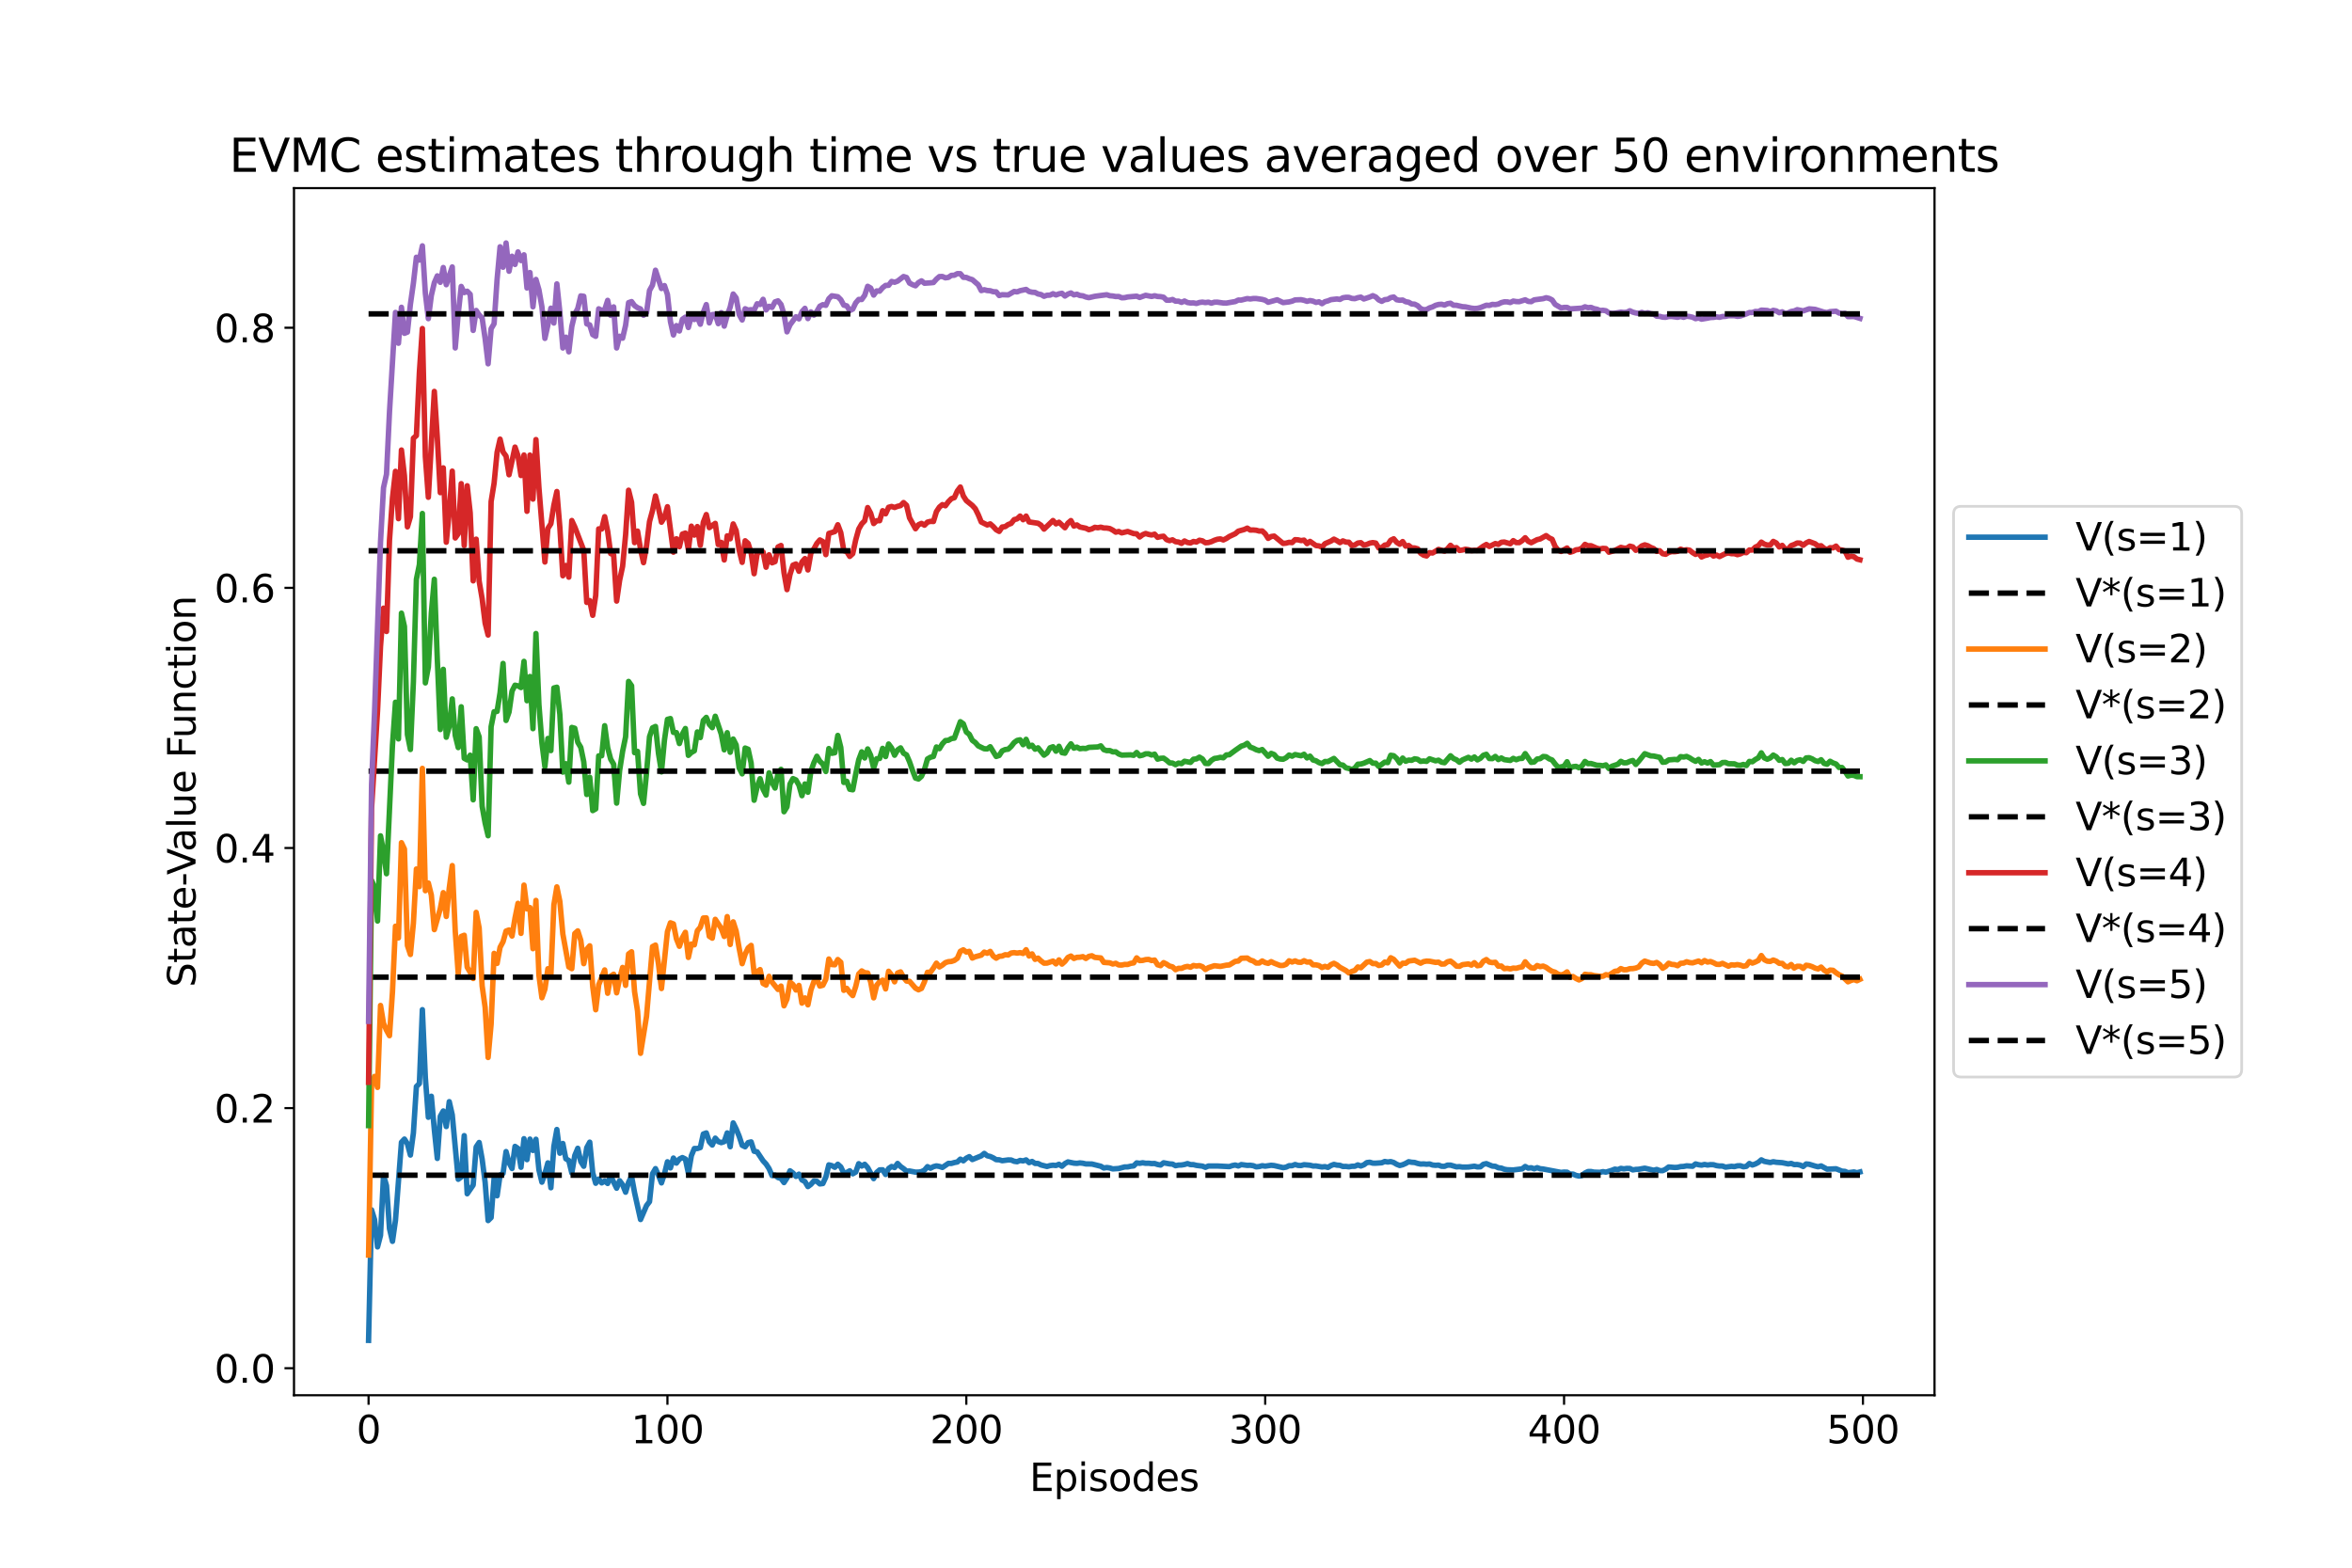 <?xml version="1.0" encoding="utf-8" standalone="no"?>
<!DOCTYPE svg PUBLIC "-//W3C//DTD SVG 1.1//EN"
  "http://www.w3.org/Graphics/SVG/1.1/DTD/svg11.dtd">
<svg height="576pt" version="1.1" viewBox="0 0 864 576" width="864pt" xmlns="http://www.w3.org/2000/svg" xmlns:xlink="http://www.w3.org/1999/xlink">
 <defs>
  <style type="text/css">*{stroke-linecap:butt;stroke-linejoin:round;}</style>
 </defs>
 <g id="figure_1">
  <g id="patch_1">
   <path d="M 0 576 
L 864 576 
L 864 0 
L 0 0 
z
" style="fill:#ffffff;"/>
  </g>
  <g id="axes_1">
   <g id="patch_2">
    <path d="M 108 512.64 
L 710.64 512.64 
L 710.64 69.12 
L 108 69.12 
z
" style="fill:#ffffff;"/>
   </g>
   <g id="matplotlib.axis_1">
    <g id="xtick_1">
     <g id="line2d_1">
      <defs>
       <path d="M 0 0 
L 0 3.5 
" id="me465ffcad6" style="stroke:#000000;stroke-width:0.8;"/>
      </defs>
      <g>
       <use style="stroke:#000000;stroke-width:0.8;" x="135.393" xlink:href="#me465ffcad6" y="512.64"/>
      </g>
     </g>
     <g id="text_1">
      <!-- 0 -->
      <g transform="translate(130.939 530.278)scale(0.14 -0.14)">
       <defs>
        <path d="M 2034 4250 
Q 1547 4250 1301 3770 
Q 1056 3291 1056 2328 
Q 1056 1369 1301 889 
Q 1547 409 2034 409 
Q 2525 409 2770 889 
Q 3016 1369 3016 2328 
Q 3016 3291 2770 3770 
Q 2525 4250 2034 4250 
z
M 2034 4750 
Q 2819 4750 3233 4129 
Q 3647 3509 3647 2328 
Q 3647 1150 3233 529 
Q 2819 -91 2034 -91 
Q 1250 -91 836 529 
Q 422 1150 422 2328 
Q 422 3509 836 4129 
Q 1250 4750 2034 4750 
z
" id="DejaVuSans-30" transform="scale(0.016)"/>
       </defs>
       <use xlink:href="#DejaVuSans-30"/>
      </g>
     </g>
    </g>
    <g id="xtick_2">
     <g id="line2d_2">
      <g>
       <use style="stroke:#000000;stroke-width:0.8;" x="245.183" xlink:href="#me465ffcad6" y="512.64"/>
      </g>
     </g>
     <g id="text_2">
      <!-- 100 -->
      <g transform="translate(231.822 530.278)scale(0.14 -0.14)">
       <defs>
        <path d="M 794 531 
L 1825 531 
L 1825 4091 
L 703 3866 
L 703 4441 
L 1819 4666 
L 2450 4666 
L 2450 531 
L 3481 531 
L 3481 0 
L 794 0 
L 794 531 
z
" id="DejaVuSans-31" transform="scale(0.016)"/>
       </defs>
       <use xlink:href="#DejaVuSans-31"/>
       <use x="63.623" xlink:href="#DejaVuSans-30"/>
       <use x="127.246" xlink:href="#DejaVuSans-30"/>
      </g>
     </g>
    </g>
    <g id="xtick_3">
     <g id="line2d_3">
      <g>
       <use style="stroke:#000000;stroke-width:0.8;" x="354.974" xlink:href="#me465ffcad6" y="512.64"/>
      </g>
     </g>
     <g id="text_3">
      <!-- 200 -->
      <g transform="translate(341.612 530.278)scale(0.14 -0.14)">
       <defs>
        <path d="M 1228 531 
L 3431 531 
L 3431 0 
L 469 0 
L 469 531 
Q 828 903 1448 1529 
Q 2069 2156 2228 2338 
Q 2531 2678 2651 2914 
Q 2772 3150 2772 3378 
Q 2772 3750 2511 3984 
Q 2250 4219 1831 4219 
Q 1534 4219 1204 4116 
Q 875 4013 500 3803 
L 500 4441 
Q 881 4594 1212 4672 
Q 1544 4750 1819 4750 
Q 2544 4750 2975 4387 
Q 3406 4025 3406 3419 
Q 3406 3131 3298 2873 
Q 3191 2616 2906 2266 
Q 2828 2175 2409 1742 
Q 1991 1309 1228 531 
z
" id="DejaVuSans-32" transform="scale(0.016)"/>
       </defs>
       <use xlink:href="#DejaVuSans-32"/>
       <use x="63.623" xlink:href="#DejaVuSans-30"/>
       <use x="127.246" xlink:href="#DejaVuSans-30"/>
      </g>
     </g>
    </g>
    <g id="xtick_4">
     <g id="line2d_4">
      <g>
       <use style="stroke:#000000;stroke-width:0.8;" x="464.764" xlink:href="#me465ffcad6" y="512.64"/>
      </g>
     </g>
     <g id="text_4">
      <!-- 300 -->
      <g transform="translate(451.403 530.278)scale(0.14 -0.14)">
       <defs>
        <path d="M 2597 2516 
Q 3050 2419 3304 2112 
Q 3559 1806 3559 1356 
Q 3559 666 3084 287 
Q 2609 -91 1734 -91 
Q 1441 -91 1130 -33 
Q 819 25 488 141 
L 488 750 
Q 750 597 1062 519 
Q 1375 441 1716 441 
Q 2309 441 2620 675 
Q 2931 909 2931 1356 
Q 2931 1769 2642 2001 
Q 2353 2234 1838 2234 
L 1294 2234 
L 1294 2753 
L 1863 2753 
Q 2328 2753 2575 2939 
Q 2822 3125 2822 3475 
Q 2822 3834 2567 4026 
Q 2313 4219 1838 4219 
Q 1578 4219 1281 4162 
Q 984 4106 628 3988 
L 628 4550 
Q 988 4650 1302 4700 
Q 1616 4750 1894 4750 
Q 2613 4750 3031 4423 
Q 3450 4097 3450 3541 
Q 3450 3153 3228 2886 
Q 3006 2619 2597 2516 
z
" id="DejaVuSans-33" transform="scale(0.016)"/>
       </defs>
       <use xlink:href="#DejaVuSans-33"/>
       <use x="63.623" xlink:href="#DejaVuSans-30"/>
       <use x="127.246" xlink:href="#DejaVuSans-30"/>
      </g>
     </g>
    </g>
    <g id="xtick_5">
     <g id="line2d_5">
      <g>
       <use style="stroke:#000000;stroke-width:0.8;" x="574.555" xlink:href="#me465ffcad6" y="512.64"/>
      </g>
     </g>
     <g id="text_5">
      <!-- 400 -->
      <g transform="translate(561.193 530.278)scale(0.14 -0.14)">
       <defs>
        <path d="M 2419 4116 
L 825 1625 
L 2419 1625 
L 2419 4116 
z
M 2253 4666 
L 3047 4666 
L 3047 1625 
L 3713 1625 
L 3713 1100 
L 3047 1100 
L 3047 0 
L 2419 0 
L 2419 1100 
L 313 1100 
L 313 1709 
L 2253 4666 
z
" id="DejaVuSans-34" transform="scale(0.016)"/>
       </defs>
       <use xlink:href="#DejaVuSans-34"/>
       <use x="63.623" xlink:href="#DejaVuSans-30"/>
       <use x="127.246" xlink:href="#DejaVuSans-30"/>
      </g>
     </g>
    </g>
    <g id="xtick_6">
     <g id="line2d_6">
      <g>
       <use style="stroke:#000000;stroke-width:0.8;" x="684.345" xlink:href="#me465ffcad6" y="512.64"/>
      </g>
     </g>
     <g id="text_6">
      <!-- 500 -->
      <g transform="translate(670.984 530.278)scale(0.14 -0.14)">
       <defs>
        <path d="M 691 4666 
L 3169 4666 
L 3169 4134 
L 1269 4134 
L 1269 2991 
Q 1406 3038 1543 3061 
Q 1681 3084 1819 3084 
Q 2600 3084 3056 2656 
Q 3513 2228 3513 1497 
Q 3513 744 3044 326 
Q 2575 -91 1722 -91 
Q 1428 -91 1123 -41 
Q 819 9 494 109 
L 494 744 
Q 775 591 1075 516 
Q 1375 441 1709 441 
Q 2250 441 2565 725 
Q 2881 1009 2881 1497 
Q 2881 1984 2565 2268 
Q 2250 2553 1709 2553 
Q 1456 2553 1204 2497 
Q 953 2441 691 2322 
L 691 4666 
z
" id="DejaVuSans-35" transform="scale(0.016)"/>
       </defs>
       <use xlink:href="#DejaVuSans-35"/>
       <use x="63.623" xlink:href="#DejaVuSans-30"/>
       <use x="127.246" xlink:href="#DejaVuSans-30"/>
      </g>
     </g>
    </g>
    <g id="text_7">
     <!-- Episodes -->
     <g transform="translate(378.181 547.827)scale(0.14 -0.14)">
      <defs>
       <path d="M 628 4666 
L 3578 4666 
L 3578 4134 
L 1259 4134 
L 1259 2753 
L 3481 2753 
L 3481 2222 
L 1259 2222 
L 1259 531 
L 3634 531 
L 3634 0 
L 628 0 
L 628 4666 
z
" id="DejaVuSans-45" transform="scale(0.016)"/>
       <path d="M 1159 525 
L 1159 -1331 
L 581 -1331 
L 581 3500 
L 1159 3500 
L 1159 2969 
Q 1341 3281 1617 3432 
Q 1894 3584 2278 3584 
Q 2916 3584 3314 3078 
Q 3713 2572 3713 1747 
Q 3713 922 3314 415 
Q 2916 -91 2278 -91 
Q 1894 -91 1617 61 
Q 1341 213 1159 525 
z
M 3116 1747 
Q 3116 2381 2855 2742 
Q 2594 3103 2138 3103 
Q 1681 3103 1420 2742 
Q 1159 2381 1159 1747 
Q 1159 1113 1420 752 
Q 1681 391 2138 391 
Q 2594 391 2855 752 
Q 3116 1113 3116 1747 
z
" id="DejaVuSans-70" transform="scale(0.016)"/>
       <path d="M 603 3500 
L 1178 3500 
L 1178 0 
L 603 0 
L 603 3500 
z
M 603 4863 
L 1178 4863 
L 1178 4134 
L 603 4134 
L 603 4863 
z
" id="DejaVuSans-69" transform="scale(0.016)"/>
       <path d="M 2834 3397 
L 2834 2853 
Q 2591 2978 2328 3040 
Q 2066 3103 1784 3103 
Q 1356 3103 1142 2972 
Q 928 2841 928 2578 
Q 928 2378 1081 2264 
Q 1234 2150 1697 2047 
L 1894 2003 
Q 2506 1872 2764 1633 
Q 3022 1394 3022 966 
Q 3022 478 2636 193 
Q 2250 -91 1575 -91 
Q 1294 -91 989 -36 
Q 684 19 347 128 
L 347 722 
Q 666 556 975 473 
Q 1284 391 1588 391 
Q 1994 391 2212 530 
Q 2431 669 2431 922 
Q 2431 1156 2273 1281 
Q 2116 1406 1581 1522 
L 1381 1569 
Q 847 1681 609 1914 
Q 372 2147 372 2553 
Q 372 3047 722 3315 
Q 1072 3584 1716 3584 
Q 2034 3584 2315 3537 
Q 2597 3491 2834 3397 
z
" id="DejaVuSans-73" transform="scale(0.016)"/>
       <path d="M 1959 3097 
Q 1497 3097 1228 2736 
Q 959 2375 959 1747 
Q 959 1119 1226 758 
Q 1494 397 1959 397 
Q 2419 397 2687 759 
Q 2956 1122 2956 1747 
Q 2956 2369 2687 2733 
Q 2419 3097 1959 3097 
z
M 1959 3584 
Q 2709 3584 3137 3096 
Q 3566 2609 3566 1747 
Q 3566 888 3137 398 
Q 2709 -91 1959 -91 
Q 1206 -91 779 398 
Q 353 888 353 1747 
Q 353 2609 779 3096 
Q 1206 3584 1959 3584 
z
" id="DejaVuSans-6f" transform="scale(0.016)"/>
       <path d="M 2906 2969 
L 2906 4863 
L 3481 4863 
L 3481 0 
L 2906 0 
L 2906 525 
Q 2725 213 2448 61 
Q 2172 -91 1784 -91 
Q 1150 -91 751 415 
Q 353 922 353 1747 
Q 353 2572 751 3078 
Q 1150 3584 1784 3584 
Q 2172 3584 2448 3432 
Q 2725 3281 2906 2969 
z
M 947 1747 
Q 947 1113 1208 752 
Q 1469 391 1925 391 
Q 2381 391 2643 752 
Q 2906 1113 2906 1747 
Q 2906 2381 2643 2742 
Q 2381 3103 1925 3103 
Q 1469 3103 1208 2742 
Q 947 2381 947 1747 
z
" id="DejaVuSans-64" transform="scale(0.016)"/>
       <path d="M 3597 1894 
L 3597 1613 
L 953 1613 
Q 991 1019 1311 708 
Q 1631 397 2203 397 
Q 2534 397 2845 478 
Q 3156 559 3463 722 
L 3463 178 
Q 3153 47 2828 -22 
Q 2503 -91 2169 -91 
Q 1331 -91 842 396 
Q 353 884 353 1716 
Q 353 2575 817 3079 
Q 1281 3584 2069 3584 
Q 2775 3584 3186 3129 
Q 3597 2675 3597 1894 
z
M 3022 2063 
Q 3016 2534 2758 2815 
Q 2500 3097 2075 3097 
Q 1594 3097 1305 2825 
Q 1016 2553 972 2059 
L 3022 2063 
z
" id="DejaVuSans-65" transform="scale(0.016)"/>
      </defs>
      <use xlink:href="#DejaVuSans-45"/>
      <use x="63.184" xlink:href="#DejaVuSans-70"/>
      <use x="126.66" xlink:href="#DejaVuSans-69"/>
      <use x="154.443" xlink:href="#DejaVuSans-73"/>
      <use x="206.543" xlink:href="#DejaVuSans-6f"/>
      <use x="267.725" xlink:href="#DejaVuSans-64"/>
      <use x="331.201" xlink:href="#DejaVuSans-65"/>
      <use x="392.725" xlink:href="#DejaVuSans-73"/>
     </g>
    </g>
   </g>
   <g id="matplotlib.axis_2">
    <g id="ytick_1">
     <g id="line2d_7">
      <defs>
       <path d="M 0 0 
L -3.5 0 
" id="ma8e5282b09" style="stroke:#000000;stroke-width:0.8;"/>
      </defs>
      <g>
       <use style="stroke:#000000;stroke-width:0.8;" x="108" xlink:href="#ma8e5282b09" y="502.708"/>
      </g>
     </g>
     <g id="text_8">
      <!-- 0.0 -->
      <g transform="translate(78.736 508.027)scale(0.14 -0.14)">
       <defs>
        <path d="M 684 794 
L 1344 794 
L 1344 0 
L 684 0 
L 684 794 
z
" id="DejaVuSans-2e" transform="scale(0.016)"/>
       </defs>
       <use xlink:href="#DejaVuSans-30"/>
       <use x="63.623" xlink:href="#DejaVuSans-2e"/>
       <use x="95.41" xlink:href="#DejaVuSans-30"/>
      </g>
     </g>
    </g>
    <g id="ytick_2">
     <g id="line2d_8">
      <g>
       <use style="stroke:#000000;stroke-width:0.8;" x="108" xlink:href="#ma8e5282b09" y="407.137"/>
      </g>
     </g>
     <g id="text_9">
      <!-- 0.2 -->
      <g transform="translate(78.736 412.456)scale(0.14 -0.14)">
       <use xlink:href="#DejaVuSans-30"/>
       <use x="63.623" xlink:href="#DejaVuSans-2e"/>
       <use x="95.41" xlink:href="#DejaVuSans-32"/>
      </g>
     </g>
    </g>
    <g id="ytick_3">
     <g id="line2d_9">
      <g>
       <use style="stroke:#000000;stroke-width:0.8;" x="108" xlink:href="#ma8e5282b09" y="311.567"/>
      </g>
     </g>
     <g id="text_10">
      <!-- 0.4 -->
      <g transform="translate(78.736 316.886)scale(0.14 -0.14)">
       <use xlink:href="#DejaVuSans-30"/>
       <use x="63.623" xlink:href="#DejaVuSans-2e"/>
       <use x="95.41" xlink:href="#DejaVuSans-34"/>
      </g>
     </g>
    </g>
    <g id="ytick_4">
     <g id="line2d_10">
      <g>
       <use style="stroke:#000000;stroke-width:0.8;" x="108" xlink:href="#ma8e5282b09" y="215.996"/>
      </g>
     </g>
     <g id="text_11">
      <!-- 0.6 -->
      <g transform="translate(78.736 221.315)scale(0.14 -0.14)">
       <defs>
        <path d="M 2113 2584 
Q 1688 2584 1439 2293 
Q 1191 2003 1191 1497 
Q 1191 994 1439 701 
Q 1688 409 2113 409 
Q 2538 409 2786 701 
Q 3034 994 3034 1497 
Q 3034 2003 2786 2293 
Q 2538 2584 2113 2584 
z
M 3366 4563 
L 3366 3988 
Q 3128 4100 2886 4159 
Q 2644 4219 2406 4219 
Q 1781 4219 1451 3797 
Q 1122 3375 1075 2522 
Q 1259 2794 1537 2939 
Q 1816 3084 2150 3084 
Q 2853 3084 3261 2657 
Q 3669 2231 3669 1497 
Q 3669 778 3244 343 
Q 2819 -91 2113 -91 
Q 1303 -91 875 529 
Q 447 1150 447 2328 
Q 447 3434 972 4092 
Q 1497 4750 2381 4750 
Q 2619 4750 2861 4703 
Q 3103 4656 3366 4563 
z
" id="DejaVuSans-36" transform="scale(0.016)"/>
       </defs>
       <use xlink:href="#DejaVuSans-30"/>
       <use x="63.623" xlink:href="#DejaVuSans-2e"/>
       <use x="95.41" xlink:href="#DejaVuSans-36"/>
      </g>
     </g>
    </g>
    <g id="ytick_5">
     <g id="line2d_11">
      <g>
       <use style="stroke:#000000;stroke-width:0.8;" x="108" xlink:href="#ma8e5282b09" y="120.426"/>
      </g>
     </g>
     <g id="text_12">
      <!-- 0.8 -->
      <g transform="translate(78.736 125.744)scale(0.14 -0.14)">
       <defs>
        <path d="M 2034 2216 
Q 1584 2216 1326 1975 
Q 1069 1734 1069 1313 
Q 1069 891 1326 650 
Q 1584 409 2034 409 
Q 2484 409 2743 651 
Q 3003 894 3003 1313 
Q 3003 1734 2745 1975 
Q 2488 2216 2034 2216 
z
M 1403 2484 
Q 997 2584 770 2862 
Q 544 3141 544 3541 
Q 544 4100 942 4425 
Q 1341 4750 2034 4750 
Q 2731 4750 3128 4425 
Q 3525 4100 3525 3541 
Q 3525 3141 3298 2862 
Q 3072 2584 2669 2484 
Q 3125 2378 3379 2068 
Q 3634 1759 3634 1313 
Q 3634 634 3220 271 
Q 2806 -91 2034 -91 
Q 1263 -91 848 271 
Q 434 634 434 1313 
Q 434 1759 690 2068 
Q 947 2378 1403 2484 
z
M 1172 3481 
Q 1172 3119 1398 2916 
Q 1625 2713 2034 2713 
Q 2441 2713 2670 2916 
Q 2900 3119 2900 3481 
Q 2900 3844 2670 4047 
Q 2441 4250 2034 4250 
Q 1625 4250 1398 4047 
Q 1172 3844 1172 3481 
z
" id="DejaVuSans-38" transform="scale(0.016)"/>
       </defs>
       <use xlink:href="#DejaVuSans-30"/>
       <use x="63.623" xlink:href="#DejaVuSans-2e"/>
       <use x="95.41" xlink:href="#DejaVuSans-38"/>
      </g>
     </g>
    </g>
    <g id="text_13">
     <!-- State-Value Function -->
     <g transform="translate(71.824 362.743)rotate(-90)scale(0.14 -0.14)">
      <defs>
       <path d="M 3425 4513 
L 3425 3897 
Q 3066 4069 2747 4153 
Q 2428 4238 2131 4238 
Q 1616 4238 1336 4038 
Q 1056 3838 1056 3469 
Q 1056 3159 1242 3001 
Q 1428 2844 1947 2747 
L 2328 2669 
Q 3034 2534 3370 2195 
Q 3706 1856 3706 1288 
Q 3706 609 3251 259 
Q 2797 -91 1919 -91 
Q 1588 -91 1214 -16 
Q 841 59 441 206 
L 441 856 
Q 825 641 1194 531 
Q 1563 422 1919 422 
Q 2459 422 2753 634 
Q 3047 847 3047 1241 
Q 3047 1584 2836 1778 
Q 2625 1972 2144 2069 
L 1759 2144 
Q 1053 2284 737 2584 
Q 422 2884 422 3419 
Q 422 4038 858 4394 
Q 1294 4750 2059 4750 
Q 2388 4750 2728 4690 
Q 3069 4631 3425 4513 
z
" id="DejaVuSans-53" transform="scale(0.016)"/>
       <path d="M 1172 4494 
L 1172 3500 
L 2356 3500 
L 2356 3053 
L 1172 3053 
L 1172 1153 
Q 1172 725 1289 603 
Q 1406 481 1766 481 
L 2356 481 
L 2356 0 
L 1766 0 
Q 1100 0 847 248 
Q 594 497 594 1153 
L 594 3053 
L 172 3053 
L 172 3500 
L 594 3500 
L 594 4494 
L 1172 4494 
z
" id="DejaVuSans-74" transform="scale(0.016)"/>
       <path d="M 2194 1759 
Q 1497 1759 1228 1600 
Q 959 1441 959 1056 
Q 959 750 1161 570 
Q 1363 391 1709 391 
Q 2188 391 2477 730 
Q 2766 1069 2766 1631 
L 2766 1759 
L 2194 1759 
z
M 3341 1997 
L 3341 0 
L 2766 0 
L 2766 531 
Q 2569 213 2275 61 
Q 1981 -91 1556 -91 
Q 1019 -91 701 211 
Q 384 513 384 1019 
Q 384 1609 779 1909 
Q 1175 2209 1959 2209 
L 2766 2209 
L 2766 2266 
Q 2766 2663 2505 2880 
Q 2244 3097 1772 3097 
Q 1472 3097 1187 3025 
Q 903 2953 641 2809 
L 641 3341 
Q 956 3463 1253 3523 
Q 1550 3584 1831 3584 
Q 2591 3584 2966 3190 
Q 3341 2797 3341 1997 
z
" id="DejaVuSans-61" transform="scale(0.016)"/>
       <path d="M 313 2009 
L 1997 2009 
L 1997 1497 
L 313 1497 
L 313 2009 
z
" id="DejaVuSans-2d" transform="scale(0.016)"/>
       <path d="M 1831 0 
L 50 4666 
L 709 4666 
L 2188 738 
L 3669 4666 
L 4325 4666 
L 2547 0 
L 1831 0 
z
" id="DejaVuSans-56" transform="scale(0.016)"/>
       <path d="M 603 4863 
L 1178 4863 
L 1178 0 
L 603 0 
L 603 4863 
z
" id="DejaVuSans-6c" transform="scale(0.016)"/>
       <path d="M 544 1381 
L 544 3500 
L 1119 3500 
L 1119 1403 
Q 1119 906 1312 657 
Q 1506 409 1894 409 
Q 2359 409 2629 706 
Q 2900 1003 2900 1516 
L 2900 3500 
L 3475 3500 
L 3475 0 
L 2900 0 
L 2900 538 
Q 2691 219 2414 64 
Q 2138 -91 1772 -91 
Q 1169 -91 856 284 
Q 544 659 544 1381 
z
M 1991 3584 
L 1991 3584 
z
" id="DejaVuSans-75" transform="scale(0.016)"/>
       <path id="DejaVuSans-20" transform="scale(0.016)"/>
       <path d="M 628 4666 
L 3309 4666 
L 3309 4134 
L 1259 4134 
L 1259 2759 
L 3109 2759 
L 3109 2228 
L 1259 2228 
L 1259 0 
L 628 0 
L 628 4666 
z
" id="DejaVuSans-46" transform="scale(0.016)"/>
       <path d="M 3513 2113 
L 3513 0 
L 2938 0 
L 2938 2094 
Q 2938 2591 2744 2837 
Q 2550 3084 2163 3084 
Q 1697 3084 1428 2787 
Q 1159 2491 1159 1978 
L 1159 0 
L 581 0 
L 581 3500 
L 1159 3500 
L 1159 2956 
Q 1366 3272 1645 3428 
Q 1925 3584 2291 3584 
Q 2894 3584 3203 3211 
Q 3513 2838 3513 2113 
z
" id="DejaVuSans-6e" transform="scale(0.016)"/>
       <path d="M 3122 3366 
L 3122 2828 
Q 2878 2963 2633 3030 
Q 2388 3097 2138 3097 
Q 1578 3097 1268 2742 
Q 959 2388 959 1747 
Q 959 1106 1268 751 
Q 1578 397 2138 397 
Q 2388 397 2633 464 
Q 2878 531 3122 666 
L 3122 134 
Q 2881 22 2623 -34 
Q 2366 -91 2075 -91 
Q 1284 -91 818 406 
Q 353 903 353 1747 
Q 353 2603 823 3093 
Q 1294 3584 2113 3584 
Q 2378 3584 2631 3529 
Q 2884 3475 3122 3366 
z
" id="DejaVuSans-63" transform="scale(0.016)"/>
      </defs>
      <use xlink:href="#DejaVuSans-53"/>
      <use x="63.477" xlink:href="#DejaVuSans-74"/>
      <use x="102.686" xlink:href="#DejaVuSans-61"/>
      <use x="163.965" xlink:href="#DejaVuSans-74"/>
      <use x="203.174" xlink:href="#DejaVuSans-65"/>
      <use x="264.697" xlink:href="#DejaVuSans-2d"/>
      <use x="294.906" xlink:href="#DejaVuSans-56"/>
      <use x="355.564" xlink:href="#DejaVuSans-61"/>
      <use x="416.844" xlink:href="#DejaVuSans-6c"/>
      <use x="444.627" xlink:href="#DejaVuSans-75"/>
      <use x="508.006" xlink:href="#DejaVuSans-65"/>
      <use x="569.529" xlink:href="#DejaVuSans-20"/>
      <use x="601.316" xlink:href="#DejaVuSans-46"/>
      <use x="653.336" xlink:href="#DejaVuSans-75"/>
      <use x="716.715" xlink:href="#DejaVuSans-6e"/>
      <use x="780.094" xlink:href="#DejaVuSans-63"/>
      <use x="835.074" xlink:href="#DejaVuSans-74"/>
      <use x="874.283" xlink:href="#DejaVuSans-69"/>
      <use x="902.066" xlink:href="#DejaVuSans-6f"/>
      <use x="963.248" xlink:href="#DejaVuSans-6e"/>
     </g>
    </g>
   </g>
   <g id="line2d_12">
    <path clip-path="url(#pe68dd7ded2)" d="M 135.393 492.48 
L 136.491 444.529 
L 137.589 448.102 
L 138.686 458.136 
L 139.784 453.889 
L 140.882 431.835 
L 141.98 435.632 
L 143.078 451.421 
L 144.176 456.094 
L 145.274 448.405 
L 147.47 419.696 
L 148.568 418.522 
L 149.665 420.258 
L 150.763 424.391 
L 151.861 416.286 
L 152.959 399.235 
L 154.057 398.133 
L 155.155 370.976 
L 156.253 395.925 
L 157.351 410.506 
L 158.449 402.789 
L 159.547 415.048 
L 160.645 425.629 
L 161.742 410.135 
L 162.84 408.198 
L 163.938 413.915 
L 165.036 404.778 
L 166.134 409.614 
L 168.33 433.293 
L 169.428 432.443 
L 170.526 417.258 
L 171.624 438.612 
L 173.819 435.409 
L 174.917 421.409 
L 176.015 419.772 
L 177.113 425.895 
L 178.211 434.411 
L 179.309 448.462 
L 180.407 447.369 
L 181.505 432.894 
L 182.603 439.356 
L 183.701 431.793 
L 184.798 431.123 
L 185.896 423.114 
L 186.994 427.188 
L 188.092 429.328 
L 189.19 421.21 
L 190.288 421.964 
L 191.386 428.887 
L 192.484 418.385 
L 193.582 426.078 
L 194.68 418.532 
L 195.777 422.702 
L 196.875 418.588 
L 197.973 429.829 
L 199.071 434.353 
L 200.169 431.232 
L 201.267 427.263 
L 202.365 436.406 
L 203.463 421.218 
L 204.561 415.003 
L 205.659 423.712 
L 206.757 420.144 
L 207.854 425.745 
L 208.952 426.409 
L 210.05 430.971 
L 211.148 424.555 
L 212.246 421.908 
L 213.344 426.762 
L 214.442 428.508 
L 215.54 421.684 
L 216.638 419.656 
L 217.736 430.912 
L 218.833 434.748 
L 219.931 433.202 
L 221.029 434.621 
L 222.127 433.914 
L 223.225 434.829 
L 224.323 432.102 
L 226.519 436.569 
L 227.617 433.819 
L 228.715 435.311 
L 229.813 438.035 
L 230.91 434.406 
L 232.008 432.214 
L 233.106 438.208 
L 235.302 448.074 
L 237.498 442.96 
L 238.596 441.517 
L 239.694 431.278 
L 240.792 429.377 
L 241.89 431.791 
L 242.987 434.619 
L 244.085 431.266 
L 245.183 426.861 
L 246.281 429.111 
L 247.379 425.493 
L 248.477 427.349 
L 249.575 425.862 
L 250.673 425.315 
L 251.771 425.853 
L 252.869 431.019 
L 253.966 424.633 
L 255.064 421.988 
L 256.162 422 
L 257.26 421.636 
L 258.358 416.667 
L 259.456 416.261 
L 260.554 419.52 
L 261.652 420.702 
L 262.75 418.18 
L 263.848 419.436 
L 264.946 419.824 
L 266.043 419.459 
L 267.141 416.259 
L 268.239 421.335 
L 269.337 412.583 
L 270.435 414.794 
L 271.533 417.487 
L 272.631 420.811 
L 273.729 421.349 
L 274.827 419.826 
L 275.925 419.558 
L 277.022 422.993 
L 278.12 423.209 
L 280.316 426.503 
L 281.414 427.685 
L 282.512 429.376 
L 283.61 431.923 
L 284.708 431.77 
L 285.806 432.672 
L 286.904 432.981 
L 288.002 434.501 
L 289.099 432.806 
L 290.197 430.173 
L 291.295 430.981 
L 292.393 432.224 
L 293.491 431.413 
L 294.589 433.538 
L 295.687 434.121 
L 296.785 435.979 
L 297.883 435.159 
L 298.981 433.915 
L 300.078 434.042 
L 301.176 434.997 
L 302.274 434.853 
L 303.372 432.477 
L 304.47 427.99 
L 305.568 428.272 
L 306.666 428.89 
L 307.764 427.771 
L 308.862 428.755 
L 309.96 431.054 
L 311.058 430.799 
L 312.155 430.172 
L 313.253 431.286 
L 314.351 430.644 
L 315.449 427.567 
L 316.547 428.433 
L 317.645 427.781 
L 318.743 429.006 
L 320.939 433.046 
L 322.037 430.766 
L 323.134 429.838 
L 324.232 429.809 
L 325.33 431.533 
L 326.428 429.331 
L 327.526 428.592 
L 328.624 428.982 
L 329.722 427.478 
L 330.82 428.616 
L 331.918 429.384 
L 333.016 430.302 
L 334.114 430.252 
L 336.309 430.665 
L 337.407 430.656 
L 338.505 430.482 
L 339.603 429.937 
L 340.701 428.649 
L 341.799 429.23 
L 342.897 428.655 
L 343.995 428.368 
L 345.093 428.57 
L 346.19 428.942 
L 348.386 427.452 
L 349.484 427.47 
L 350.582 427.144 
L 351.68 426.937 
L 352.778 425.892 
L 353.876 426.504 
L 354.974 425.543 
L 356.072 424.974 
L 357.17 426.042 
L 360.463 424.694 
L 361.561 423.787 
L 362.659 424.657 
L 363.757 424.916 
L 364.855 425.422 
L 365.953 426.094 
L 367.051 426.127 
L 368.149 426.471 
L 370.344 426.185 
L 371.442 426.206 
L 372.54 426.68 
L 373.638 426.845 
L 374.736 426.368 
L 375.834 426.547 
L 376.932 426.168 
L 378.03 427.173 
L 379.128 426.74 
L 380.226 427.464 
L 381.323 427.486 
L 382.421 428.035 
L 384.617 428.584 
L 385.715 428.263 
L 386.813 428.121 
L 387.911 428.231 
L 389.009 427.781 
L 390.107 428.505 
L 391.205 427.517 
L 392.302 426.911 
L 394.498 427.363 
L 395.596 427.443 
L 396.694 427.285 
L 397.792 427.4 
L 398.89 427.654 
L 401.086 427.677 
L 404.379 428.502 
L 405.477 429.151 
L 406.575 428.972 
L 407.673 429.135 
L 408.771 429.481 
L 410.967 429.329 
L 413.163 428.75 
L 414.261 428.749 
L 415.358 428.502 
L 416.456 428.375 
L 417.554 427.274 
L 418.652 427.43 
L 419.75 427.225 
L 420.848 427.418 
L 421.946 427.39 
L 423.044 427.528 
L 424.142 427.493 
L 425.24 427.857 
L 426.338 428.064 
L 427.435 427.228 
L 429.631 427.635 
L 430.729 427.712 
L 431.827 428.303 
L 432.925 428.077 
L 434.023 428.047 
L 435.121 427.857 
L 436.219 427.521 
L 437.317 427.894 
L 438.414 427.917 
L 439.512 428.19 
L 441.708 428.457 
L 442.806 428.9 
L 443.904 428.41 
L 447.198 428.413 
L 451.589 428.64 
L 452.687 428.257 
L 453.785 428.051 
L 454.883 428.408 
L 455.981 427.89 
L 458.177 428.188 
L 459.275 428.143 
L 460.373 428.297 
L 461.47 428.735 
L 462.568 428.611 
L 463.666 428.304 
L 464.764 428.474 
L 466.96 428.146 
L 468.058 428.255 
L 471.352 429.019 
L 472.45 428.829 
L 473.547 428.292 
L 474.645 428.296 
L 475.743 427.863 
L 476.841 428.19 
L 477.939 428.241 
L 479.037 427.937 
L 481.233 428.132 
L 482.331 428.415 
L 483.429 428.397 
L 485.624 428.77 
L 486.722 428.645 
L 487.82 428.934 
L 488.918 428.248 
L 490.016 427.832 
L 491.114 428.092 
L 492.212 428.165 
L 493.31 428.59 
L 494.408 428.56 
L 495.506 428.715 
L 496.603 428.513 
L 497.701 428.504 
L 498.799 428.003 
L 499.897 428.413 
L 500.995 427.987 
L 502.093 427.167 
L 503.191 427.036 
L 504.289 427.368 
L 505.387 427.376 
L 507.582 427.228 
L 508.68 426.758 
L 509.778 426.945 
L 510.876 426.794 
L 511.974 427.131 
L 513.072 427.785 
L 514.17 428.223 
L 515.268 427.954 
L 516.366 427.47 
L 517.464 426.847 
L 518.562 427.043 
L 519.659 427.114 
L 520.757 427.467 
L 521.855 427.699 
L 522.953 427.647 
L 524.051 427.756 
L 525.149 427.663 
L 526.247 428.051 
L 527.345 428.159 
L 528.443 428.082 
L 529.541 428.508 
L 530.638 428.54 
L 531.736 428.086 
L 532.834 428.087 
L 535.03 428.728 
L 536.128 428.645 
L 537.226 428.816 
L 539.422 428.792 
L 541.618 428.486 
L 542.715 428.753 
L 543.813 428.703 
L 544.911 427.779 
L 546.009 427.54 
L 548.205 428.453 
L 549.303 428.525 
L 550.401 429.065 
L 551.499 429.182 
L 552.597 429.605 
L 553.694 429.791 
L 555.89 429.86 
L 559.184 429.46 
L 560.282 428.586 
L 561.38 429.202 
L 562.478 429.049 
L 563.576 429.439 
L 564.674 429.02 
L 565.771 429.421 
L 566.869 429.521 
L 573.457 430.768 
L 574.555 430.643 
L 575.653 430.685 
L 576.75 431.392 
L 577.848 431.379 
L 578.946 431.861 
L 580.044 432.101 
L 581.142 431.904 
L 582.24 430.998 
L 583.338 430.454 
L 584.436 430.441 
L 585.534 430.664 
L 587.73 430.739 
L 588.827 430.481 
L 589.925 430.664 
L 592.121 429.998 
L 593.219 429.558 
L 594.317 429.739 
L 595.415 429.284 
L 596.513 429.473 
L 597.611 429.299 
L 598.709 429.322 
L 599.807 429.849 
L 600.904 429.663 
L 602.002 429.61 
L 604.198 429.216 
L 607.492 429.974 
L 608.59 429.68 
L 609.688 430.098 
L 610.786 430.127 
L 611.883 429.585 
L 612.981 428.772 
L 615.177 428.949 
L 616.275 428.899 
L 617.373 428.629 
L 618.471 428.577 
L 619.569 428.352 
L 621.765 428.508 
L 622.863 427.65 
L 623.96 427.947 
L 625.058 428.102 
L 626.156 427.845 
L 627.254 428.063 
L 628.352 427.914 
L 629.45 427.944 
L 630.548 428.274 
L 631.646 428.426 
L 632.744 428.422 
L 633.842 428.835 
L 636.037 428.531 
L 637.135 428.64 
L 638.233 428.348 
L 639.331 428.318 
L 640.429 428.706 
L 641.527 428.539 
L 642.625 427.493 
L 643.723 428.05 
L 644.821 427.668 
L 645.919 427.09 
L 647.016 426.15 
L 648.114 426.719 
L 650.31 427.135 
L 651.408 426.837 
L 652.506 427.04 
L 654.702 427.193 
L 656.898 427.644 
L 657.995 427.462 
L 659.093 427.896 
L 660.191 427.859 
L 661.289 428.069 
L 662.387 428.596 
L 663.485 427.655 
L 664.583 427.767 
L 666.779 428.432 
L 667.877 428.701 
L 668.975 428.378 
L 671.17 429.572 
L 674.464 429.431 
L 676.66 430.312 
L 677.758 430.388 
L 678.856 430.895 
L 681.051 430.594 
L 682.149 430.892 
L 683.247 430.601 
L 683.247 430.601 
" style="fill:none;stroke:#1f77b4;stroke-linecap:square;stroke-width:2;"/>
   </g>
   <g id="line2d_13">
    <path clip-path="url(#pe68dd7ded2)" d="M 135.393 431.793 
L 683.247 431.793 
L 683.247 431.793 
" style="fill:none;stroke:#000000;stroke-dasharray:7.4,3.2;stroke-dashoffset:0;stroke-width:2;"/>
   </g>
   <g id="line2d_14">
    <path clip-path="url(#pe68dd7ded2)" d="M 135.393 461.134 
L 136.491 398.736 
L 137.589 395.496 
L 138.686 399.534 
L 139.784 369.426 
L 140.882 375.996 
L 141.98 378.532 
L 143.078 380.534 
L 144.176 364.426 
L 145.274 340.311 
L 146.372 344.603 
L 147.47 309.622 
L 148.568 311.958 
L 149.665 347.39 
L 150.763 350.699 
L 151.861 339.214 
L 152.959 319.289 
L 154.057 325.749 
L 155.155 282.317 
L 156.253 327.268 
L 157.351 324.439 
L 158.449 328.87 
L 159.547 341.565 
L 161.742 333.845 
L 162.84 327.977 
L 163.938 336.728 
L 165.036 326.246 
L 166.134 318.031 
L 167.232 342.133 
L 168.33 357.898 
L 169.428 344.079 
L 170.526 343.628 
L 171.624 355.372 
L 172.721 357.229 
L 173.819 359.516 
L 174.917 335.221 
L 176.015 340.948 
L 177.113 362.221 
L 178.211 370.122 
L 179.309 388.541 
L 180.407 376.288 
L 181.505 350.289 
L 182.603 353.981 
L 183.701 348.061 
L 184.798 346.006 
L 185.896 342.089 
L 186.994 341.679 
L 188.092 343.917 
L 189.19 337.294 
L 190.288 331.9 
L 191.386 342.942 
L 192.484 325.207 
L 193.582 333.948 
L 194.68 333.461 
L 195.777 348.569 
L 196.875 330.833 
L 197.973 358.354 
L 199.071 366.591 
L 200.169 363.435 
L 201.267 355.928 
L 202.365 358.534 
L 203.463 332.47 
L 204.561 325.856 
L 205.659 331.201 
L 206.757 343.169 
L 208.952 355.271 
L 210.05 355.91 
L 211.148 343.001 
L 212.246 342.024 
L 213.344 345.478 
L 214.442 354.064 
L 215.54 348.79 
L 216.638 347.511 
L 217.736 362.518 
L 218.833 371.004 
L 219.931 361.823 
L 222.127 356.372 
L 223.225 364.946 
L 224.323 358.683 
L 225.421 357.948 
L 226.519 364.786 
L 227.617 359.48 
L 228.715 355.456 
L 229.813 362.043 
L 230.91 350.514 
L 232.008 349.703 
L 233.106 364.342 
L 234.204 371.493 
L 235.302 387.013 
L 237.498 373.426 
L 239.694 347.806 
L 240.792 347.246 
L 241.89 354.193 
L 242.987 363.208 
L 245.183 342.302 
L 246.281 339.055 
L 247.379 339.472 
L 248.477 344.925 
L 249.575 347.687 
L 250.673 344.511 
L 251.771 342.551 
L 252.869 351.78 
L 253.966 346.85 
L 255.064 347.159 
L 256.162 341.984 
L 257.26 340.696 
L 258.358 337.303 
L 259.456 337.243 
L 260.554 344.008 
L 261.652 344.701 
L 262.75 337.781 
L 264.946 341.101 
L 266.043 344.076 
L 267.141 336.781 
L 268.239 347.022 
L 269.337 338.706 
L 270.435 342.123 
L 271.533 348.451 
L 272.631 354.078 
L 273.729 350.586 
L 274.827 348.297 
L 275.925 347.353 
L 277.022 357.615 
L 278.12 357.032 
L 279.218 356.243 
L 280.316 361.329 
L 281.414 361.932 
L 282.512 358.722 
L 283.61 360.845 
L 285.806 363.55 
L 286.904 362.297 
L 288.002 369.552 
L 289.099 367.07 
L 290.197 360.818 
L 291.295 361.748 
L 292.393 363.754 
L 293.491 362.059 
L 294.589 368.572 
L 295.687 366.655 
L 296.785 369.199 
L 297.883 363.768 
L 298.981 360.656 
L 300.078 359.783 
L 301.176 362.306 
L 302.274 361.997 
L 303.372 359.802 
L 304.47 352.36 
L 305.568 354.398 
L 306.666 354.481 
L 307.764 352.551 
L 308.862 353.553 
L 309.96 363.874 
L 311.058 363.149 
L 312.155 364.651 
L 313.253 365.796 
L 314.351 362.45 
L 315.449 357.869 
L 316.547 356.734 
L 317.645 357.388 
L 318.743 357.497 
L 319.841 360.819 
L 320.939 366.633 
L 322.037 362.026 
L 323.134 360.706 
L 324.232 360.123 
L 325.33 363.349 
L 326.428 356.859 
L 327.526 358.259 
L 328.624 360.747 
L 329.722 357.515 
L 330.82 357.087 
L 331.918 359.105 
L 333.016 360.46 
L 334.114 360.564 
L 336.309 363.078 
L 337.407 363.678 
L 338.505 363.167 
L 339.603 360.729 
L 340.701 357.242 
L 341.799 357.215 
L 342.897 355.675 
L 343.995 353.883 
L 345.093 355.277 
L 346.19 354.594 
L 347.288 353.691 
L 348.386 353.338 
L 349.484 353.257 
L 350.582 352.88 
L 351.68 352.089 
L 352.778 349.53 
L 353.876 348.981 
L 354.974 349.797 
L 356.072 349.552 
L 357.17 352.018 
L 358.267 351.525 
L 360.463 350.936 
L 361.561 349.827 
L 362.659 350.255 
L 363.757 349.563 
L 364.855 351.284 
L 365.953 352.057 
L 367.051 351.362 
L 368.149 351.265 
L 369.246 350.774 
L 370.344 350.891 
L 371.442 350.166 
L 372.54 350.013 
L 373.638 350.192 
L 374.736 350.01 
L 375.834 350.328 
L 376.932 348.945 
L 378.03 351.254 
L 379.128 350.48 
L 380.226 352.49 
L 381.323 352.034 
L 382.421 353.079 
L 383.519 353.882 
L 384.617 353.863 
L 386.813 353.116 
L 387.911 354.155 
L 389.009 352.681 
L 390.107 354.231 
L 391.205 353.242 
L 392.302 351.772 
L 393.4 351.267 
L 394.498 352.163 
L 395.596 351.74 
L 396.694 351.697 
L 397.792 351.484 
L 398.89 352.159 
L 399.988 351.393 
L 401.086 351.163 
L 402.184 351.764 
L 404.379 351.967 
L 405.477 353.602 
L 407.673 353.765 
L 408.771 354.206 
L 409.869 353.931 
L 410.967 354.556 
L 412.065 354.58 
L 413.163 354.348 
L 414.261 354.369 
L 415.358 353.964 
L 416.456 353.787 
L 417.554 351.939 
L 418.652 352.943 
L 419.75 352.877 
L 420.848 352.581 
L 421.946 352.501 
L 423.044 352.922 
L 424.142 352.742 
L 425.24 354.481 
L 426.338 354.813 
L 427.435 353.697 
L 428.533 354.239 
L 429.631 354.963 
L 430.729 355.24 
L 431.827 356.284 
L 432.925 355.773 
L 434.023 355.81 
L 435.121 355.326 
L 436.219 355.069 
L 437.317 355.389 
L 438.414 354.742 
L 439.512 354.94 
L 440.61 354.784 
L 441.708 355.19 
L 442.806 356.215 
L 443.904 355.547 
L 446.1 354.821 
L 448.296 355.081 
L 450.491 354.628 
L 451.589 354.552 
L 453.785 353.213 
L 454.883 353.114 
L 455.981 352.08 
L 458.177 351.997 
L 459.275 352.736 
L 460.373 353.084 
L 461.47 353.847 
L 462.568 353.833 
L 463.666 353.073 
L 464.764 353.681 
L 465.862 353.959 
L 466.96 353.329 
L 468.058 353.885 
L 470.254 354.74 
L 471.352 354.72 
L 472.45 354.311 
L 473.547 353.016 
L 474.645 353.471 
L 475.743 353.04 
L 476.841 353.517 
L 477.939 353.584 
L 479.037 352.975 
L 480.135 353.498 
L 481.233 353.41 
L 482.331 354.494 
L 483.429 354.506 
L 484.526 354.76 
L 485.624 355.499 
L 486.722 355.058 
L 487.82 355.396 
L 488.918 354.411 
L 490.016 353.93 
L 491.114 354.514 
L 492.212 355.409 
L 494.408 356.598 
L 495.506 357.471 
L 496.603 356.923 
L 497.701 356.551 
L 498.799 355.274 
L 499.897 355.583 
L 502.093 353.519 
L 503.191 353.3 
L 504.289 354.049 
L 505.387 354.026 
L 506.485 354.743 
L 507.582 354.532 
L 508.68 353.48 
L 509.778 353.796 
L 510.876 351.902 
L 511.974 352.478 
L 514.17 354.954 
L 515.268 353.905 
L 516.366 353.93 
L 517.464 353.106 
L 519.659 352.814 
L 521.855 353.9 
L 522.953 353.322 
L 524.051 353.123 
L 525.149 353.176 
L 527.345 353.604 
L 528.443 353.521 
L 529.541 354.233 
L 530.638 354.184 
L 531.736 353.376 
L 532.834 353.129 
L 533.932 353.938 
L 535.03 354.969 
L 536.128 355.052 
L 537.226 354.44 
L 539.422 354.172 
L 540.52 354.602 
L 541.618 353.716 
L 542.715 354.843 
L 543.813 354.649 
L 544.911 353.172 
L 546.009 352.558 
L 547.107 353.496 
L 548.205 353.683 
L 549.303 353.556 
L 550.401 354.998 
L 551.499 354.933 
L 552.597 355.916 
L 553.694 355.788 
L 554.792 356.009 
L 555.89 355.702 
L 556.988 355.77 
L 558.086 355.446 
L 559.184 355.243 
L 560.282 353.387 
L 561.38 354.735 
L 562.478 355.594 
L 563.576 355.733 
L 564.674 354.76 
L 565.771 355.168 
L 566.869 354.957 
L 567.967 355.426 
L 569.065 356.238 
L 570.163 356.885 
L 571.261 357.205 
L 572.359 357.933 
L 573.457 358.214 
L 574.555 357.87 
L 575.653 357.091 
L 576.75 359.089 
L 577.848 358.798 
L 578.946 359.519 
L 580.044 360.054 
L 581.142 359.541 
L 582.24 357.972 
L 583.338 358.131 
L 584.436 358.147 
L 585.534 358.448 
L 587.73 358.706 
L 588.827 358.707 
L 589.925 358.111 
L 591.023 358.301 
L 593.219 356.875 
L 594.317 356.737 
L 595.415 355.875 
L 596.513 356.322 
L 597.611 356.283 
L 598.709 355.909 
L 599.807 355.881 
L 600.904 355.689 
L 602.002 355.258 
L 603.1 353.854 
L 604.198 353.12 
L 606.394 353.861 
L 607.492 353.979 
L 608.59 353.625 
L 609.688 354.387 
L 610.786 355.756 
L 611.883 355.058 
L 612.981 353.912 
L 614.079 354.333 
L 615.177 354.428 
L 616.275 354.823 
L 617.373 353.945 
L 618.471 353.86 
L 619.569 353.364 
L 620.667 353.681 
L 621.765 353.786 
L 623.96 353.103 
L 625.058 353.743 
L 626.156 352.922 
L 627.254 353.486 
L 628.352 353.283 
L 629.45 353.716 
L 630.548 354.292 
L 631.646 354.358 
L 632.744 353.949 
L 634.939 355.004 
L 636.037 354.487 
L 637.135 354.597 
L 638.233 354.407 
L 639.331 354.614 
L 640.429 355.014 
L 641.527 354.799 
L 642.625 353.305 
L 643.723 353.867 
L 644.821 353.459 
L 645.919 352.909 
L 647.016 351.081 
L 648.114 352.627 
L 649.212 353.158 
L 650.31 353.252 
L 651.408 352.732 
L 652.506 353.159 
L 653.604 353.946 
L 654.702 353.975 
L 655.8 355.029 
L 656.898 355.242 
L 657.995 354.385 
L 659.093 355.67 
L 660.191 355.035 
L 661.289 355.047 
L 662.387 355.802 
L 663.485 354.65 
L 664.583 354.799 
L 665.681 355.176 
L 666.779 355.717 
L 667.877 356.007 
L 668.975 355.323 
L 670.072 356.449 
L 671.17 357.152 
L 672.268 356.418 
L 673.366 356.519 
L 674.464 357.399 
L 675.562 358.134 
L 676.66 358.623 
L 678.856 360.737 
L 679.954 360.244 
L 681.051 359.917 
L 682.149 360.353 
L 683.247 359.822 
L 683.247 359.822 
" style="fill:none;stroke:#ff7f0e;stroke-linecap:square;stroke-width:2;"/>
   </g>
   <g id="line2d_15">
    <path clip-path="url(#pe68dd7ded2)" d="M 135.393 359.015 
L 683.247 359.015 
L 683.247 359.015 
" style="fill:none;stroke:#000000;stroke-dasharray:7.4,3.2;stroke-dashoffset:0;stroke-width:2;"/>
   </g>
   <g id="line2d_16">
    <path clip-path="url(#pe68dd7ded2)" d="M 135.393 413.57 
L 136.491 323.447 
L 137.589 325.987 
L 138.686 338.403 
L 139.784 307.105 
L 140.882 312.894 
L 141.98 321.028 
L 144.176 273.752 
L 145.274 258.018 
L 146.372 271.489 
L 147.47 225.286 
L 148.568 230.173 
L 149.665 269.89 
L 150.763 275.378 
L 151.861 250.461 
L 152.959 212.864 
L 154.057 207.468 
L 155.155 188.66 
L 156.253 250.912 
L 157.351 245.081 
L 158.449 225.21 
L 159.547 212.838 
L 160.645 242.266 
L 161.742 268.043 
L 162.84 245.925 
L 163.938 270.872 
L 165.036 266.842 
L 166.134 256.79 
L 167.232 270.181 
L 168.33 274.672 
L 169.428 259.689 
L 170.526 278.616 
L 171.624 279.211 
L 172.721 277.471 
L 173.819 293.866 
L 174.917 267.736 
L 176.015 270.734 
L 177.113 296.267 
L 178.211 302.397 
L 179.309 307.073 
L 180.407 267.008 
L 181.505 261.509 
L 182.603 261.382 
L 183.701 254.502 
L 184.798 243.762 
L 185.896 264.706 
L 186.994 261.616 
L 188.092 253.941 
L 189.19 251.758 
L 190.288 251.999 
L 191.386 252.622 
L 192.484 243 
L 193.582 257.465 
L 194.68 248.56 
L 195.777 267.725 
L 196.875 232.774 
L 197.973 258.907 
L 199.071 272.936 
L 200.169 281.668 
L 201.267 271.327 
L 202.365 275.785 
L 203.463 252.776 
L 204.561 252.498 
L 205.659 262.488 
L 206.757 283.694 
L 207.854 280.606 
L 208.952 287.378 
L 210.05 267.274 
L 211.148 267.59 
L 212.246 272.732 
L 213.344 274.589 
L 214.442 279.914 
L 215.54 291.913 
L 216.638 285.585 
L 217.736 297.832 
L 218.833 297.205 
L 219.931 277.712 
L 221.029 277.695 
L 222.127 266.638 
L 223.225 274.714 
L 224.323 278.903 
L 225.421 280.806 
L 226.519 295.085 
L 227.617 283.135 
L 228.715 276.037 
L 229.813 270.725 
L 230.91 250.373 
L 232.008 251.953 
L 233.106 276.546 
L 234.204 276.072 
L 235.302 291.691 
L 236.4 295.173 
L 237.498 284.054 
L 238.596 270.683 
L 239.694 267.438 
L 240.792 266.917 
L 241.89 276.838 
L 242.987 283.615 
L 244.085 271.947 
L 245.183 264.309 
L 246.281 264.011 
L 247.379 269.095 
L 248.477 269.181 
L 249.575 273.19 
L 250.673 269.7 
L 251.771 267.669 
L 252.869 277.535 
L 253.966 276.481 
L 255.064 275.861 
L 256.162 268.931 
L 257.26 270.991 
L 258.358 264.723 
L 259.456 263.584 
L 260.554 266.125 
L 261.652 267.348 
L 262.75 263.162 
L 264.946 269.71 
L 266.043 275.505 
L 267.141 269.205 
L 268.239 276.398 
L 269.337 271.537 
L 270.435 273.711 
L 271.533 282.173 
L 272.631 284.334 
L 273.729 274.846 
L 274.827 275.288 
L 275.925 280.337 
L 277.022 294.026 
L 278.12 289.15 
L 279.218 286.109 
L 280.316 289.985 
L 281.414 292.115 
L 282.512 283.957 
L 283.61 287.468 
L 284.708 289.55 
L 285.806 284.136 
L 286.904 282.653 
L 288.002 298.253 
L 289.099 296.445 
L 290.197 288.082 
L 291.295 286.08 
L 292.393 286.572 
L 293.491 288.485 
L 294.589 292.356 
L 295.687 288.045 
L 296.785 291.092 
L 297.883 283.352 
L 298.981 280.249 
L 300.078 277.862 
L 301.176 279.721 
L 302.274 280.729 
L 303.372 283.468 
L 304.47 275.037 
L 305.568 276.785 
L 306.666 276.575 
L 307.764 270.213 
L 308.862 274.626 
L 309.96 287.481 
L 311.058 287.06 
L 312.155 289.987 
L 313.253 290.187 
L 314.351 284.386 
L 315.449 279.185 
L 316.547 276.24 
L 317.645 278.493 
L 318.743 275.181 
L 319.841 277.539 
L 320.939 282.22 
L 322.037 278.779 
L 323.134 278.678 
L 324.232 274.965 
L 325.33 277.977 
L 326.428 273.364 
L 327.526 274.837 
L 328.624 277.483 
L 329.722 275.555 
L 330.82 274.784 
L 331.918 276.754 
L 333.016 277.357 
L 334.114 279.894 
L 335.211 283.069 
L 336.309 285.881 
L 337.407 286.217 
L 338.505 285.244 
L 339.603 282.711 
L 340.701 278.871 
L 341.799 278.226 
L 342.897 277.936 
L 343.995 274.45 
L 345.093 275.079 
L 346.19 273.281 
L 347.288 272.102 
L 348.386 271.995 
L 349.484 271.38 
L 350.582 271.205 
L 352.778 265.167 
L 353.876 265.952 
L 354.974 268.944 
L 356.072 269.817 
L 357.17 272.005 
L 358.267 272.812 
L 359.365 274.058 
L 361.561 275.113 
L 362.659 275.161 
L 363.757 274.362 
L 365.953 277.941 
L 367.051 277.566 
L 368.149 275.884 
L 369.246 275.402 
L 370.344 275.27 
L 371.442 274.258 
L 372.54 272.845 
L 373.638 272.047 
L 374.736 271.819 
L 375.834 273.618 
L 376.932 271.641 
L 378.03 274.283 
L 379.128 273.821 
L 380.226 275.268 
L 381.323 274.768 
L 383.519 277.459 
L 384.617 276.66 
L 385.715 274.76 
L 386.813 274.368 
L 387.911 275.999 
L 389.009 274.204 
L 390.107 276.545 
L 391.205 276.749 
L 392.302 274.762 
L 393.4 273.301 
L 394.498 274.884 
L 395.596 274.51 
L 396.694 275.107 
L 397.792 274.956 
L 398.89 275.039 
L 399.988 274.597 
L 403.282 274.441 
L 404.379 274.037 
L 405.477 275.445 
L 406.575 275.797 
L 407.673 275.762 
L 408.771 276.259 
L 409.869 276.231 
L 410.967 277.029 
L 412.065 277.444 
L 415.358 277.344 
L 416.456 277.523 
L 417.554 276.482 
L 418.652 277.702 
L 419.75 277.449 
L 420.848 276.965 
L 421.946 276.965 
L 423.044 277.405 
L 424.142 277.091 
L 425.24 278.93 
L 426.338 278.618 
L 427.435 278.554 
L 428.533 279.324 
L 429.631 280.29 
L 430.729 280.369 
L 431.827 280.966 
L 432.925 280.372 
L 434.023 280.577 
L 435.121 279.7 
L 437.317 280.121 
L 438.414 278.955 
L 439.512 278.843 
L 440.61 278.189 
L 441.708 278.855 
L 442.806 280.495 
L 443.904 280.551 
L 445.002 279.381 
L 446.1 278.678 
L 447.198 278.529 
L 448.296 278.256 
L 449.394 278.427 
L 450.491 277.371 
L 451.589 277.304 
L 453.785 275.677 
L 455.981 274.144 
L 457.079 273.802 
L 458.177 273.102 
L 459.275 274.504 
L 460.373 274.898 
L 461.47 275.47 
L 462.568 275.794 
L 463.666 275.391 
L 465.862 277.858 
L 466.96 276.801 
L 468.058 277.237 
L 469.156 278.541 
L 470.254 278.878 
L 471.352 278.963 
L 472.45 278.416 
L 473.547 277.41 
L 474.645 277.835 
L 475.743 277.238 
L 477.939 277.687 
L 479.037 277.13 
L 480.135 278.475 
L 481.233 277.821 
L 482.331 279.235 
L 483.429 279.526 
L 484.526 280.202 
L 485.624 280.567 
L 486.722 279.786 
L 487.82 279.83 
L 490.016 278.665 
L 492.212 280.965 
L 493.31 281.109 
L 494.408 282.106 
L 495.506 282.348 
L 496.603 282.769 
L 497.701 282.202 
L 498.799 280.785 
L 499.897 280.723 
L 500.995 280.41 
L 503.191 279.451 
L 504.289 280.4 
L 505.387 280.398 
L 506.485 281.62 
L 508.68 280.027 
L 509.778 280.198 
L 510.876 277.505 
L 511.974 277.668 
L 513.072 278.668 
L 514.17 280.292 
L 515.268 278.538 
L 516.366 279.693 
L 517.464 279.272 
L 518.562 279.357 
L 519.659 278.801 
L 520.757 278.973 
L 521.855 279.753 
L 522.953 279.601 
L 524.051 279.745 
L 525.149 278.801 
L 527.345 279.545 
L 528.443 279.304 
L 529.541 280.028 
L 530.638 280.236 
L 532.834 277.689 
L 533.932 278.701 
L 535.03 279.168 
L 536.128 280.059 
L 537.226 279.214 
L 539.422 278.261 
L 540.52 278.917 
L 541.618 278.128 
L 542.715 279.201 
L 543.813 278.617 
L 544.911 277.493 
L 546.009 277.143 
L 547.107 278.7 
L 548.205 278.74 
L 549.303 277.928 
L 550.401 279.083 
L 551.499 278.494 
L 552.597 279.112 
L 554.792 279.405 
L 555.89 278.642 
L 556.988 279.137 
L 558.086 278.706 
L 559.184 278.641 
L 560.282 276.89 
L 562.478 280.11 
L 563.576 279.953 
L 564.674 278.879 
L 565.771 278.755 
L 566.869 277.948 
L 567.967 278.046 
L 569.065 278.798 
L 570.163 279.239 
L 571.261 280.682 
L 572.359 281.911 
L 573.457 281.777 
L 574.555 281.505 
L 575.653 279.88 
L 576.75 282.284 
L 577.848 281.691 
L 578.946 281.572 
L 580.044 282.095 
L 581.142 281.39 
L 582.24 279.776 
L 583.338 280.58 
L 584.436 280.527 
L 586.632 281.186 
L 587.73 281.21 
L 588.827 281.357 
L 589.925 281.033 
L 591.023 282.385 
L 592.121 281.538 
L 594.317 280.793 
L 595.415 279.739 
L 596.513 280.286 
L 597.611 280.241 
L 598.709 279.734 
L 599.807 279.424 
L 600.904 280.864 
L 602.002 279.643 
L 604.198 276.919 
L 606.394 277.731 
L 607.492 277.785 
L 609.688 278.261 
L 610.786 280.072 
L 611.883 279.964 
L 612.981 279.205 
L 615.177 279.028 
L 616.275 279.14 
L 617.373 278.002 
L 618.471 278.144 
L 619.569 277.925 
L 620.667 278.44 
L 621.765 279.167 
L 622.863 279.726 
L 623.96 279.013 
L 625.058 280.341 
L 626.156 279.875 
L 627.254 280.359 
L 628.352 279.821 
L 629.45 281.118 
L 631.646 280.955 
L 632.744 280.18 
L 633.842 280.129 
L 634.939 280.6 
L 637.135 280.645 
L 638.233 281.134 
L 639.331 281.205 
L 640.429 280.871 
L 641.527 281.271 
L 642.625 279.758 
L 643.723 279.879 
L 644.821 279.046 
L 645.919 278.445 
L 647.016 276.608 
L 648.114 278.451 
L 649.212 278.954 
L 650.31 278.476 
L 651.408 277.431 
L 652.506 278.068 
L 653.604 279.347 
L 654.702 279.073 
L 655.8 280.538 
L 656.898 280.443 
L 657.995 279.33 
L 659.093 280.258 
L 660.191 279.42 
L 661.289 279.148 
L 662.387 279.75 
L 663.485 278.478 
L 664.583 278.391 
L 665.681 278.818 
L 666.779 279.49 
L 667.877 279.793 
L 668.975 279.135 
L 670.072 280.498 
L 671.17 280.798 
L 672.268 279.704 
L 673.366 280.319 
L 674.464 280.713 
L 675.562 281.978 
L 676.66 282.002 
L 677.758 283.385 
L 678.856 285.116 
L 679.954 284.813 
L 681.051 284.905 
L 682.149 285.359 
L 683.247 285.374 
L 683.247 285.374 
" style="fill:none;stroke:#2ca02c;stroke-linecap:square;stroke-width:2;"/>
   </g>
   <g id="line2d_17">
    <path clip-path="url(#pe68dd7ded2)" d="M 135.393 283.334 
L 683.247 283.334 
L 683.247 283.334 
" style="fill:none;stroke:#000000;stroke-dasharray:7.4,3.2;stroke-dashoffset:0;stroke-width:2;"/>
   </g>
   <g id="line2d_18">
    <path clip-path="url(#pe68dd7ded2)" d="M 135.393 397.663 
L 136.491 297.143 
L 138.686 261.298 
L 139.784 237.475 
L 140.882 223.449 
L 141.98 232.015 
L 143.078 198.516 
L 144.176 182.952 
L 145.274 173.175 
L 146.372 190.576 
L 147.47 165.346 
L 148.568 174.843 
L 149.665 193.581 
L 150.763 189.858 
L 151.861 161 
L 152.959 160.047 
L 154.057 136.86 
L 155.155 120.714 
L 156.253 167.765 
L 157.351 182.711 
L 159.547 143.814 
L 160.645 160.803 
L 161.742 181.009 
L 162.84 171.914 
L 163.938 199.224 
L 165.036 188.112 
L 166.134 173.107 
L 167.232 197.663 
L 168.33 196.112 
L 169.428 177.71 
L 170.526 200.449 
L 171.624 178.484 
L 172.721 188.372 
L 173.819 213.421 
L 174.917 198.099 
L 176.015 213.501 
L 177.113 219.979 
L 178.211 228.939 
L 179.309 233.319 
L 180.407 184.304 
L 181.505 177.534 
L 182.603 166.198 
L 183.701 161.354 
L 184.798 166.061 
L 185.896 167.581 
L 186.994 174.442 
L 189.19 164.269 
L 190.288 167.502 
L 191.386 174.718 
L 192.484 167.178 
L 193.582 187.858 
L 194.68 167.198 
L 195.777 183.382 
L 196.875 161.509 
L 197.973 179.169 
L 200.169 206.496 
L 201.267 194.163 
L 202.365 192.433 
L 203.463 185.603 
L 204.561 180.594 
L 205.659 193.732 
L 206.757 211.547 
L 207.854 207.778 
L 208.952 212.059 
L 210.05 191.246 
L 211.148 193.618 
L 214.442 202.219 
L 215.54 221.341 
L 216.638 220.678 
L 217.736 226.074 
L 218.833 218.807 
L 219.931 194.316 
L 221.029 194.374 
L 222.127 189.832 
L 223.225 195.197 
L 224.323 203.365 
L 225.421 203.918 
L 226.519 220.844 
L 227.617 213.22 
L 228.715 208.079 
L 229.813 196.524 
L 230.91 180.117 
L 232.008 184.554 
L 233.106 199.376 
L 234.204 195.139 
L 235.302 201.82 
L 236.4 206.731 
L 237.498 200.591 
L 238.596 191.655 
L 239.694 187.615 
L 240.792 182.223 
L 241.89 186.652 
L 242.987 191.868 
L 244.085 190.086 
L 245.183 186.177 
L 247.379 202.885 
L 248.477 197.958 
L 249.575 200.866 
L 250.673 196.234 
L 251.771 195.852 
L 252.869 201.996 
L 253.966 193.323 
L 255.064 196.609 
L 256.162 193.468 
L 257.26 200.345 
L 258.358 191.885 
L 259.456 189.06 
L 260.554 193.864 
L 262.75 192.303 
L 263.848 200.086 
L 264.946 199.274 
L 266.043 205.737 
L 267.141 196.882 
L 268.239 197.97 
L 269.337 192.503 
L 270.435 194.97 
L 271.533 202.145 
L 272.631 206.622 
L 273.729 198.694 
L 274.827 199.675 
L 275.925 203.135 
L 277.022 210.798 
L 278.12 203.541 
L 279.218 202.532 
L 280.316 202.805 
L 281.414 208.409 
L 282.512 203.853 
L 283.61 206.795 
L 284.708 206.358 
L 285.806 200.96 
L 286.904 200.419 
L 288.002 210.4 
L 289.099 216.639 
L 290.197 211.109 
L 291.295 207.651 
L 292.393 207.214 
L 293.491 209.901 
L 294.589 206.505 
L 295.687 205.237 
L 296.785 209.41 
L 297.883 203.165 
L 298.981 201.693 
L 300.078 199.661 
L 301.176 198.38 
L 302.274 198.991 
L 303.372 203.784 
L 304.47 196.001 
L 306.666 195.325 
L 307.764 192.803 
L 308.862 195.711 
L 309.96 202.308 
L 311.058 202.648 
L 312.155 204.44 
L 313.253 203.422 
L 314.351 198.347 
L 315.449 194.392 
L 316.547 192.477 
L 317.645 191.348 
L 318.743 186.496 
L 319.841 188.572 
L 320.939 192.357 
L 322.037 191.324 
L 323.134 191.315 
L 324.232 187.642 
L 325.33 188.783 
L 326.428 186.386 
L 327.526 186.085 
L 328.624 186.46 
L 329.722 186.031 
L 330.82 185.778 
L 331.918 184.655 
L 333.016 185.673 
L 334.114 190.278 
L 336.309 194.269 
L 337.407 192.785 
L 338.505 192.31 
L 339.603 192.966 
L 340.701 191.844 
L 341.799 191.558 
L 342.897 191.608 
L 343.995 187.978 
L 345.093 186.327 
L 346.19 185.406 
L 347.288 185.834 
L 348.386 184.344 
L 349.484 183.224 
L 350.582 182.837 
L 351.68 180.405 
L 352.778 178.945 
L 353.876 182.226 
L 354.974 183.925 
L 357.17 185.701 
L 358.267 186.903 
L 359.365 189.129 
L 360.463 191.792 
L 362.659 192.882 
L 363.757 192.482 
L 364.855 193.45 
L 365.953 194.64 
L 367.051 195.25 
L 368.149 193.635 
L 369.246 193.494 
L 370.344 192.725 
L 371.442 192.317 
L 372.54 190.922 
L 373.638 190.642 
L 374.736 189.607 
L 375.834 190.961 
L 376.932 189.62 
L 378.03 191.769 
L 381.323 192.259 
L 382.421 192.979 
L 383.519 194.405 
L 386.813 191.251 
L 387.911 192.474 
L 389.009 191.881 
L 391.205 193.902 
L 392.302 192.208 
L 393.4 191.273 
L 394.498 193.29 
L 395.596 192.868 
L 396.694 193.632 
L 398.89 194.092 
L 399.988 194.622 
L 401.086 194.33 
L 402.184 193.748 
L 403.282 193.904 
L 404.379 193.693 
L 405.477 193.994 
L 406.575 194.024 
L 407.673 194.205 
L 408.771 194.778 
L 409.869 195.529 
L 410.967 195.272 
L 412.065 195.793 
L 414.261 195.272 
L 416.456 196.054 
L 417.554 196.132 
L 418.652 197.298 
L 419.75 196.458 
L 420.848 196.006 
L 421.946 196.358 
L 423.044 196.566 
L 424.142 196.256 
L 425.24 197.432 
L 426.338 197.157 
L 427.435 197.014 
L 428.533 198.276 
L 429.631 198.655 
L 430.729 198.342 
L 431.827 199.037 
L 432.925 199.157 
L 434.023 199.658 
L 435.121 198.764 
L 436.219 199.323 
L 437.317 199.5 
L 438.414 198.953 
L 439.512 199.151 
L 440.61 198.489 
L 441.708 198.715 
L 442.806 199.419 
L 443.904 199.342 
L 445.002 199.019 
L 446.1 198.504 
L 447.198 198.135 
L 448.296 197.997 
L 449.394 198.389 
L 450.491 197.852 
L 451.589 197.123 
L 453.785 196.092 
L 454.883 195.163 
L 457.079 194.553 
L 458.177 194.039 
L 459.275 194.751 
L 460.373 194.728 
L 461.47 194.82 
L 462.568 195.129 
L 463.666 195.078 
L 464.764 196.106 
L 465.862 197.809 
L 466.96 197.131 
L 468.058 196.965 
L 471.352 199.678 
L 472.45 199.554 
L 473.547 199.26 
L 474.645 199.363 
L 475.743 198.285 
L 476.841 198.349 
L 477.939 198.625 
L 479.037 198.455 
L 480.135 199.749 
L 481.233 198.923 
L 483.429 200.46 
L 484.526 200.574 
L 485.624 201.057 
L 486.722 199.755 
L 488.918 198.796 
L 490.016 198.089 
L 491.114 198.657 
L 492.212 199.372 
L 493.31 198.733 
L 494.408 199.177 
L 495.506 199.215 
L 496.603 200.464 
L 497.701 200.225 
L 498.799 199.526 
L 499.897 199.384 
L 500.995 200.29 
L 502.093 200.045 
L 503.191 199.559 
L 504.289 199.36 
L 505.387 199.54 
L 506.485 201.339 
L 507.582 201.186 
L 508.68 200.277 
L 509.778 200.108 
L 510.876 198.493 
L 511.974 197.967 
L 513.072 199.28 
L 514.17 199.971 
L 515.268 198.98 
L 516.366 200.668 
L 517.464 200.422 
L 518.562 201.307 
L 519.659 201.329 
L 520.757 201.637 
L 521.855 203.255 
L 522.953 203.981 
L 524.051 204.271 
L 525.149 203.052 
L 526.247 203.181 
L 528.443 201.855 
L 530.638 202.499 
L 531.736 201.653 
L 532.834 200.354 
L 533.932 201.397 
L 535.03 201.21 
L 536.128 202.248 
L 537.226 202.091 
L 538.324 201.8 
L 539.422 201.968 
L 540.52 202.306 
L 541.618 202.194 
L 542.715 202.246 
L 544.911 200.666 
L 546.009 200.05 
L 547.107 200.789 
L 549.303 199.701 
L 550.401 200.024 
L 551.499 199.252 
L 552.597 199.154 
L 554.792 199.792 
L 555.89 198.636 
L 556.988 199.365 
L 558.086 199.365 
L 559.184 198.627 
L 560.282 197.572 
L 561.38 198.874 
L 562.478 199.41 
L 564.674 198.276 
L 565.771 198.028 
L 567.967 196.795 
L 569.065 197.615 
L 570.163 198.143 
L 571.261 200.76 
L 572.359 202.136 
L 573.457 202.61 
L 575.653 201.344 
L 576.75 202.915 
L 577.848 202.574 
L 578.946 202.012 
L 580.044 201.883 
L 581.142 201.364 
L 582.24 200.013 
L 583.338 200.532 
L 584.436 200.495 
L 586.632 201.454 
L 587.73 201.705 
L 588.827 201.481 
L 589.925 201.554 
L 591.023 202.902 
L 593.219 202.236 
L 595.415 201.113 
L 596.513 201.384 
L 597.611 201.415 
L 598.709 200.664 
L 599.807 200.941 
L 600.904 202.197 
L 602.002 201.527 
L 603.1 200.586 
L 604.198 200.182 
L 605.296 200.513 
L 606.394 201.138 
L 607.492 201.573 
L 608.59 202.578 
L 609.688 202.35 
L 610.786 203.445 
L 611.883 203.655 
L 612.981 202.981 
L 614.079 202.671 
L 615.177 202.709 
L 616.275 202.562 
L 617.373 201.772 
L 618.471 202.175 
L 619.569 201.996 
L 620.667 202.151 
L 621.765 203.044 
L 622.863 203.697 
L 623.96 203.165 
L 625.058 204.649 
L 626.156 204.148 
L 627.254 203.892 
L 628.352 203.385 
L 629.45 204.306 
L 630.548 203.942 
L 631.646 204.499 
L 633.842 203.41 
L 634.939 203.163 
L 636.037 203.436 
L 637.135 203.437 
L 638.233 203.798 
L 639.331 203.503 
L 640.429 202.954 
L 641.527 203.07 
L 642.625 202.071 
L 643.723 202.11 
L 644.821 201.03 
L 645.919 200.508 
L 647.016 199.188 
L 648.114 199.921 
L 649.212 200.261 
L 650.31 200.241 
L 651.408 198.924 
L 652.506 199.487 
L 653.604 200.969 
L 654.702 200.381 
L 655.8 201.783 
L 656.898 201.694 
L 657.995 200.449 
L 659.093 200.056 
L 660.191 199.508 
L 661.289 199.559 
L 662.387 200.347 
L 663.485 199.488 
L 664.583 198.95 
L 666.779 199.78 
L 667.877 200.63 
L 668.975 200.513 
L 670.072 201.457 
L 671.17 201.957 
L 672.268 201.243 
L 673.366 201.287 
L 674.464 200.651 
L 675.562 201.944 
L 676.66 202.09 
L 677.758 202.473 
L 678.856 204.736 
L 679.954 204.346 
L 681.051 204.538 
L 682.149 205.401 
L 683.247 205.678 
L 683.247 205.678 
" style="fill:none;stroke:#d62728;stroke-linecap:square;stroke-width:2;"/>
   </g>
   <g id="line2d_19">
    <path clip-path="url(#pe68dd7ded2)" d="M 135.393 202.362 
L 683.247 202.362 
L 683.247 202.362 
" style="fill:none;stroke:#000000;stroke-dasharray:7.4,3.2;stroke-dashoffset:0;stroke-width:2;"/>
   </g>
   <g id="line2d_20">
    <path clip-path="url(#pe68dd7ded2)" d="M 135.393 375.278 
L 136.491 288.237 
L 137.589 261.6 
L 139.784 199.099 
L 140.882 179.189 
L 141.98 174.259 
L 143.078 151.401 
L 145.274 114.801 
L 146.372 126.116 
L 147.47 112.907 
L 148.568 122.467 
L 149.665 122.03 
L 150.763 111.793 
L 151.861 104.06 
L 152.959 94.519 
L 154.057 95.572 
L 155.155 90.331 
L 156.253 107.733 
L 157.351 117.083 
L 158.449 108.578 
L 159.547 103.865 
L 160.645 101.357 
L 161.742 103.735 
L 162.84 98.297 
L 163.938 104.612 
L 166.134 98.083 
L 167.232 127.839 
L 168.33 115.319 
L 169.428 105.241 
L 170.526 107.502 
L 171.624 107 
L 172.721 108.137 
L 173.819 121.403 
L 174.917 114.07 
L 176.015 115.712 
L 177.113 116.842 
L 178.211 124.434 
L 179.309 133.67 
L 180.407 120.792 
L 181.505 118.941 
L 182.603 102.668 
L 183.701 90.671 
L 184.798 98.186 
L 185.896 89.28 
L 186.994 99.655 
L 188.092 94.153 
L 189.19 97.166 
L 190.288 92.558 
L 191.386 95.737 
L 192.484 93.63 
L 193.582 105.81 
L 194.68 100.138 
L 195.777 112.731 
L 196.875 102.669 
L 197.973 106.459 
L 199.071 112.741 
L 200.169 124.332 
L 201.267 119.375 
L 202.365 113.23 
L 203.463 118.689 
L 204.561 104.308 
L 205.659 114.668 
L 206.757 127.859 
L 207.854 123.88 
L 208.952 129.267 
L 210.05 119.944 
L 211.148 115.406 
L 212.246 113.345 
L 213.344 108.718 
L 214.442 108.864 
L 215.54 118.98 
L 216.638 119.386 
L 217.736 122.954 
L 218.833 123.57 
L 219.931 113.467 
L 221.029 114.042 
L 222.127 113.796 
L 223.225 110.36 
L 224.323 115.88 
L 225.421 112.761 
L 226.519 127.851 
L 227.617 123.54 
L 228.715 124.25 
L 229.813 119.51 
L 230.91 111.202 
L 232.008 110.812 
L 233.106 112.293 
L 234.204 113.062 
L 235.302 113.509 
L 236.4 115.83 
L 237.498 114.891 
L 238.596 106.742 
L 239.694 104.753 
L 240.792 99.289 
L 242.987 106.014 
L 244.085 104.929 
L 245.183 108.203 
L 246.281 118.12 
L 247.379 123.075 
L 248.477 119.634 
L 249.575 121.615 
L 250.673 117.316 
L 251.771 116.532 
L 252.869 120.333 
L 253.966 116.164 
L 255.064 117.398 
L 256.162 116.493 
L 257.26 119.133 
L 258.358 114.774 
L 259.456 111.912 
L 260.554 118.635 
L 261.652 115.583 
L 262.75 115.49 
L 263.848 118.925 
L 264.946 114.881 
L 266.043 119.826 
L 267.141 115.879 
L 268.239 112.825 
L 269.337 108.029 
L 270.435 109.462 
L 271.533 115.569 
L 272.631 117.564 
L 273.729 113.445 
L 274.827 113.94 
L 275.925 113.777 
L 277.022 113.972 
L 278.12 111.613 
L 279.218 111.868 
L 280.316 109.973 
L 281.414 113.869 
L 282.512 112.545 
L 283.61 112.949 
L 284.708 110.91 
L 285.806 110.535 
L 286.904 111.869 
L 288.002 115.464 
L 289.099 121.926 
L 290.197 119.364 
L 292.393 116.377 
L 293.491 117.167 
L 294.589 114.534 
L 295.687 113.286 
L 296.785 117.053 
L 297.883 114.595 
L 298.981 115.788 
L 300.078 114.422 
L 301.176 112.506 
L 302.274 111.939 
L 303.372 112.188 
L 304.47 109.767 
L 305.568 108.68 
L 307.764 109.025 
L 308.862 110.114 
L 309.96 112.11 
L 311.058 112.378 
L 312.155 114.115 
L 313.253 113.574 
L 314.351 111.281 
L 315.449 110.015 
L 316.547 110.042 
L 317.645 108.487 
L 318.743 105.196 
L 319.841 105.844 
L 320.939 108.42 
L 322.037 106.887 
L 323.134 106.98 
L 324.232 105.695 
L 325.33 104.864 
L 326.428 104.829 
L 327.526 103.413 
L 328.624 103.712 
L 329.722 103.295 
L 331.918 101.603 
L 333.016 101.955 
L 334.114 104.016 
L 335.211 104.594 
L 336.309 104.999 
L 337.407 103.828 
L 338.505 103.189 
L 339.603 104.066 
L 341.799 103.913 
L 342.897 103.806 
L 343.995 102.557 
L 345.093 101.616 
L 346.19 101.589 
L 347.288 102.079 
L 348.386 101.924 
L 349.484 101.175 
L 350.582 101.129 
L 351.68 100.536 
L 352.778 100.562 
L 353.876 101.887 
L 354.974 101.926 
L 356.072 102.413 
L 357.17 102.747 
L 359.365 104.64 
L 360.463 106.768 
L 361.561 106.457 
L 362.659 106.745 
L 363.757 106.828 
L 364.855 107.183 
L 365.953 107.229 
L 367.051 108.585 
L 368.149 108.28 
L 370.344 108.365 
L 372.54 107.096 
L 373.638 107.25 
L 374.736 106.801 
L 376.932 106.342 
L 378.03 107.115 
L 379.128 107.368 
L 380.226 107.432 
L 381.323 108.011 
L 382.421 108.226 
L 383.519 108.864 
L 384.617 108.475 
L 385.715 108.439 
L 386.813 107.916 
L 387.911 108.379 
L 389.009 107.968 
L 390.107 107.764 
L 391.205 108.773 
L 392.302 108.05 
L 393.4 107.639 
L 394.498 108.352 
L 395.596 108.096 
L 396.694 108.577 
L 397.792 108.697 
L 398.89 109.12 
L 399.988 109.373 
L 402.184 108.87 
L 404.379 108.568 
L 406.575 108.292 
L 407.673 108.668 
L 408.771 108.752 
L 409.869 108.959 
L 410.967 108.934 
L 412.065 109.416 
L 413.163 109.361 
L 414.261 109.108 
L 417.554 108.819 
L 418.652 109.291 
L 420.848 108.502 
L 423.044 108.935 
L 424.142 108.657 
L 425.24 108.931 
L 426.338 108.991 
L 427.435 109.208 
L 428.533 110.282 
L 429.631 110.318 
L 430.729 110.035 
L 431.827 110.656 
L 432.925 110.636 
L 434.023 111.094 
L 435.121 110.602 
L 436.219 111.157 
L 437.317 111.325 
L 438.414 111.29 
L 439.512 111.5 
L 440.61 111.141 
L 441.708 111.011 
L 442.806 111.175 
L 443.904 111.022 
L 445.002 111.38 
L 446.1 111.035 
L 447.198 111.025 
L 449.394 111.337 
L 450.491 111.36 
L 453.785 110.792 
L 454.883 110.242 
L 455.981 110.255 
L 458.177 109.706 
L 459.275 109.848 
L 460.373 109.685 
L 461.47 109.683 
L 463.666 110.004 
L 464.764 110.316 
L 465.862 111.062 
L 469.156 110.14 
L 471.352 111.183 
L 473.547 110.927 
L 474.645 110.661 
L 475.743 110.191 
L 477.939 110.114 
L 479.037 110.341 
L 480.135 110.716 
L 481.233 110.426 
L 482.331 110.648 
L 483.429 111.112 
L 484.526 110.885 
L 485.624 111.576 
L 486.722 110.836 
L 487.82 110.55 
L 488.918 110.091 
L 491.114 109.848 
L 492.212 110.016 
L 493.31 109.407 
L 494.408 109.242 
L 495.506 109.256 
L 496.603 109.652 
L 497.701 109.736 
L 498.799 109.372 
L 499.897 109.171 
L 500.995 109.854 
L 503.191 109.134 
L 504.289 108.635 
L 505.387 109.127 
L 506.485 110.2 
L 507.582 110.719 
L 508.68 110.099 
L 509.778 109.987 
L 510.876 109.346 
L 511.974 109.127 
L 513.072 110.135 
L 514.17 110.32 
L 515.268 110.246 
L 516.366 110.857 
L 517.464 111.04 
L 518.562 111.68 
L 519.659 111.758 
L 520.757 112.303 
L 521.855 113.373 
L 522.953 113.795 
L 524.051 113.723 
L 525.149 113.114 
L 526.247 112.749 
L 527.345 112.182 
L 528.443 111.875 
L 529.541 111.788 
L 530.638 112.094 
L 531.736 111.592 
L 532.834 111.414 
L 533.932 112.14 
L 535.03 112.172 
L 537.226 112.675 
L 538.324 112.746 
L 540.52 113.22 
L 541.618 113.346 
L 542.715 113.285 
L 543.813 113.017 
L 546.009 112.145 
L 547.107 112.221 
L 548.205 111.842 
L 549.303 111.921 
L 550.401 111.718 
L 551.499 111.185 
L 552.597 110.908 
L 553.694 110.917 
L 554.792 111.154 
L 555.89 110.623 
L 556.988 110.809 
L 558.086 110.845 
L 560.282 110.15 
L 561.38 110.746 
L 562.478 110.837 
L 563.576 110.175 
L 566.869 109.742 
L 567.967 109.392 
L 569.065 109.647 
L 570.163 110.202 
L 571.261 111.834 
L 573.457 113.136 
L 574.555 112.96 
L 575.653 112.941 
L 576.75 113.499 
L 581.142 113.211 
L 582.24 112.721 
L 583.338 113.052 
L 584.436 112.934 
L 585.534 113.401 
L 586.632 113.615 
L 587.73 114.084 
L 588.827 114.013 
L 589.925 114.177 
L 591.023 114.958 
L 592.121 115.139 
L 593.219 115.075 
L 595.415 114.699 
L 596.513 114.799 
L 597.611 114.734 
L 598.709 114.185 
L 599.807 114.691 
L 600.904 114.992 
L 602.002 115.156 
L 603.1 114.779 
L 604.198 115.165 
L 605.296 114.908 
L 606.394 115.257 
L 607.492 115.393 
L 608.59 116.177 
L 609.688 116.236 
L 610.786 116.533 
L 611.883 116.581 
L 612.981 116.3 
L 614.079 116.267 
L 616.275 116.581 
L 617.373 116.26 
L 618.471 116.59 
L 619.569 116.182 
L 620.667 116.314 
L 621.765 116.564 
L 622.863 117.089 
L 623.96 116.813 
L 625.058 117.269 
L 627.254 116.893 
L 628.352 116.664 
L 629.45 116.614 
L 630.548 116.422 
L 631.646 116.591 
L 632.744 116.295 
L 633.842 116.246 
L 634.939 116.002 
L 637.135 115.999 
L 638.233 116.236 
L 639.331 116.108 
L 641.527 115.327 
L 642.625 114.827 
L 643.723 114.836 
L 644.821 114.426 
L 645.919 114.48 
L 647.016 113.941 
L 649.212 114.075 
L 650.31 114.484 
L 651.408 114.019 
L 652.506 114.242 
L 653.604 114.902 
L 654.702 114.566 
L 655.8 115.253 
L 656.898 114.933 
L 657.995 114.433 
L 659.093 114.254 
L 660.191 113.777 
L 662.387 114.223 
L 664.583 113.472 
L 666.779 113.669 
L 670.072 114.694 
L 671.17 114.843 
L 672.268 114.505 
L 674.464 114.345 
L 675.562 115.018 
L 676.66 115.211 
L 677.758 115.11 
L 678.856 116.329 
L 681.051 116.29 
L 683.247 116.977 
L 683.247 116.977 
" style="fill:none;stroke:#9467bd;stroke-linecap:square;stroke-width:2;"/>
   </g>
   <g id="line2d_21">
    <path clip-path="url(#pe68dd7ded2)" d="M 135.393 115.323 
L 683.247 115.323 
L 683.247 115.323 
" style="fill:none;stroke:#000000;stroke-dasharray:7.4,3.2;stroke-dashoffset:0;stroke-width:2;"/>
   </g>
   <g id="patch_3">
    <path d="M 108 512.64 
L 108 69.12 
" style="fill:none;stroke:#000000;stroke-linecap:square;stroke-linejoin:miter;stroke-width:0.8;"/>
   </g>
   <g id="patch_4">
    <path d="M 710.64 512.64 
L 710.64 69.12 
" style="fill:none;stroke:#000000;stroke-linecap:square;stroke-linejoin:miter;stroke-width:0.8;"/>
   </g>
   <g id="patch_5">
    <path d="M 108 512.64 
L 710.64 512.64 
" style="fill:none;stroke:#000000;stroke-linecap:square;stroke-linejoin:miter;stroke-width:0.8;"/>
   </g>
   <g id="patch_6">
    <path d="M 108 69.12 
L 710.64 69.12 
" style="fill:none;stroke:#000000;stroke-linecap:square;stroke-linejoin:miter;stroke-width:0.8;"/>
   </g>
   <g id="text_14">
    <!-- EVMC estimates through time vs true values averaged over 50 environments -->
    <g transform="translate(84.22 63.12)scale(0.168 -0.168)">
     <defs>
      <path d="M 628 4666 
L 1569 4666 
L 2759 1491 
L 3956 4666 
L 4897 4666 
L 4897 0 
L 4281 0 
L 4281 4097 
L 3078 897 
L 2444 897 
L 1241 4097 
L 1241 0 
L 628 0 
L 628 4666 
z
" id="DejaVuSans-4d" transform="scale(0.016)"/>
      <path d="M 4122 4306 
L 4122 3641 
Q 3803 3938 3442 4084 
Q 3081 4231 2675 4231 
Q 1875 4231 1450 3742 
Q 1025 3253 1025 2328 
Q 1025 1406 1450 917 
Q 1875 428 2675 428 
Q 3081 428 3442 575 
Q 3803 722 4122 1019 
L 4122 359 
Q 3791 134 3420 21 
Q 3050 -91 2638 -91 
Q 1578 -91 968 557 
Q 359 1206 359 2328 
Q 359 3453 968 4101 
Q 1578 4750 2638 4750 
Q 3056 4750 3426 4639 
Q 3797 4528 4122 4306 
z
" id="DejaVuSans-43" transform="scale(0.016)"/>
      <path d="M 3328 2828 
Q 3544 3216 3844 3400 
Q 4144 3584 4550 3584 
Q 5097 3584 5394 3201 
Q 5691 2819 5691 2113 
L 5691 0 
L 5113 0 
L 5113 2094 
Q 5113 2597 4934 2840 
Q 4756 3084 4391 3084 
Q 3944 3084 3684 2787 
Q 3425 2491 3425 1978 
L 3425 0 
L 2847 0 
L 2847 2094 
Q 2847 2600 2669 2842 
Q 2491 3084 2119 3084 
Q 1678 3084 1418 2786 
Q 1159 2488 1159 1978 
L 1159 0 
L 581 0 
L 581 3500 
L 1159 3500 
L 1159 2956 
Q 1356 3278 1631 3431 
Q 1906 3584 2284 3584 
Q 2666 3584 2933 3390 
Q 3200 3197 3328 2828 
z
" id="DejaVuSans-6d" transform="scale(0.016)"/>
      <path d="M 3513 2113 
L 3513 0 
L 2938 0 
L 2938 2094 
Q 2938 2591 2744 2837 
Q 2550 3084 2163 3084 
Q 1697 3084 1428 2787 
Q 1159 2491 1159 1978 
L 1159 0 
L 581 0 
L 581 4863 
L 1159 4863 
L 1159 2956 
Q 1366 3272 1645 3428 
Q 1925 3584 2291 3584 
Q 2894 3584 3203 3211 
Q 3513 2838 3513 2113 
z
" id="DejaVuSans-68" transform="scale(0.016)"/>
      <path d="M 2631 2963 
Q 2534 3019 2420 3045 
Q 2306 3072 2169 3072 
Q 1681 3072 1420 2755 
Q 1159 2438 1159 1844 
L 1159 0 
L 581 0 
L 581 3500 
L 1159 3500 
L 1159 2956 
Q 1341 3275 1631 3429 
Q 1922 3584 2338 3584 
Q 2397 3584 2469 3576 
Q 2541 3569 2628 3553 
L 2631 2963 
z
" id="DejaVuSans-72" transform="scale(0.016)"/>
      <path d="M 2906 1791 
Q 2906 2416 2648 2759 
Q 2391 3103 1925 3103 
Q 1463 3103 1205 2759 
Q 947 2416 947 1791 
Q 947 1169 1205 825 
Q 1463 481 1925 481 
Q 2391 481 2648 825 
Q 2906 1169 2906 1791 
z
M 3481 434 
Q 3481 -459 3084 -895 
Q 2688 -1331 1869 -1331 
Q 1566 -1331 1297 -1286 
Q 1028 -1241 775 -1147 
L 775 -588 
Q 1028 -725 1275 -790 
Q 1522 -856 1778 -856 
Q 2344 -856 2625 -561 
Q 2906 -266 2906 331 
L 2906 616 
Q 2728 306 2450 153 
Q 2172 0 1784 0 
Q 1141 0 747 490 
Q 353 981 353 1791 
Q 353 2603 747 3093 
Q 1141 3584 1784 3584 
Q 2172 3584 2450 3431 
Q 2728 3278 2906 2969 
L 2906 3500 
L 3481 3500 
L 3481 434 
z
" id="DejaVuSans-67" transform="scale(0.016)"/>
      <path d="M 191 3500 
L 800 3500 
L 1894 563 
L 2988 3500 
L 3597 3500 
L 2284 0 
L 1503 0 
L 191 3500 
z
" id="DejaVuSans-76" transform="scale(0.016)"/>
     </defs>
     <use xlink:href="#DejaVuSans-45"/>
     <use x="63.184" xlink:href="#DejaVuSans-56"/>
     <use x="131.592" xlink:href="#DejaVuSans-4d"/>
     <use x="217.871" xlink:href="#DejaVuSans-43"/>
     <use x="287.695" xlink:href="#DejaVuSans-20"/>
     <use x="319.482" xlink:href="#DejaVuSans-65"/>
     <use x="381.006" xlink:href="#DejaVuSans-73"/>
     <use x="433.105" xlink:href="#DejaVuSans-74"/>
     <use x="472.314" xlink:href="#DejaVuSans-69"/>
     <use x="500.098" xlink:href="#DejaVuSans-6d"/>
     <use x="597.51" xlink:href="#DejaVuSans-61"/>
     <use x="658.789" xlink:href="#DejaVuSans-74"/>
     <use x="697.998" xlink:href="#DejaVuSans-65"/>
     <use x="759.521" xlink:href="#DejaVuSans-73"/>
     <use x="811.621" xlink:href="#DejaVuSans-20"/>
     <use x="843.408" xlink:href="#DejaVuSans-74"/>
     <use x="882.617" xlink:href="#DejaVuSans-68"/>
     <use x="945.996" xlink:href="#DejaVuSans-72"/>
     <use x="984.859" xlink:href="#DejaVuSans-6f"/>
     <use x="1046.041" xlink:href="#DejaVuSans-75"/>
     <use x="1109.42" xlink:href="#DejaVuSans-67"/>
     <use x="1172.896" xlink:href="#DejaVuSans-68"/>
     <use x="1236.275" xlink:href="#DejaVuSans-20"/>
     <use x="1268.062" xlink:href="#DejaVuSans-74"/>
     <use x="1307.271" xlink:href="#DejaVuSans-69"/>
     <use x="1335.055" xlink:href="#DejaVuSans-6d"/>
     <use x="1432.467" xlink:href="#DejaVuSans-65"/>
     <use x="1493.99" xlink:href="#DejaVuSans-20"/>
     <use x="1525.777" xlink:href="#DejaVuSans-76"/>
     <use x="1584.957" xlink:href="#DejaVuSans-73"/>
     <use x="1637.057" xlink:href="#DejaVuSans-20"/>
     <use x="1668.844" xlink:href="#DejaVuSans-74"/>
     <use x="1708.053" xlink:href="#DejaVuSans-72"/>
     <use x="1749.166" xlink:href="#DejaVuSans-75"/>
     <use x="1812.545" xlink:href="#DejaVuSans-65"/>
     <use x="1874.068" xlink:href="#DejaVuSans-20"/>
     <use x="1905.855" xlink:href="#DejaVuSans-76"/>
     <use x="1965.035" xlink:href="#DejaVuSans-61"/>
     <use x="2026.314" xlink:href="#DejaVuSans-6c"/>
     <use x="2054.098" xlink:href="#DejaVuSans-75"/>
     <use x="2117.477" xlink:href="#DejaVuSans-65"/>
     <use x="2179" xlink:href="#DejaVuSans-73"/>
     <use x="2231.1" xlink:href="#DejaVuSans-20"/>
     <use x="2262.887" xlink:href="#DejaVuSans-61"/>
     <use x="2324.166" xlink:href="#DejaVuSans-76"/>
     <use x="2383.346" xlink:href="#DejaVuSans-65"/>
     <use x="2444.869" xlink:href="#DejaVuSans-72"/>
     <use x="2485.982" xlink:href="#DejaVuSans-61"/>
     <use x="2547.262" xlink:href="#DejaVuSans-67"/>
     <use x="2610.738" xlink:href="#DejaVuSans-65"/>
     <use x="2672.262" xlink:href="#DejaVuSans-64"/>
     <use x="2735.738" xlink:href="#DejaVuSans-20"/>
     <use x="2767.525" xlink:href="#DejaVuSans-6f"/>
     <use x="2828.707" xlink:href="#DejaVuSans-76"/>
     <use x="2887.887" xlink:href="#DejaVuSans-65"/>
     <use x="2949.41" xlink:href="#DejaVuSans-72"/>
     <use x="2990.523" xlink:href="#DejaVuSans-20"/>
     <use x="3022.311" xlink:href="#DejaVuSans-35"/>
     <use x="3085.934" xlink:href="#DejaVuSans-30"/>
     <use x="3149.557" xlink:href="#DejaVuSans-20"/>
     <use x="3181.344" xlink:href="#DejaVuSans-65"/>
     <use x="3242.867" xlink:href="#DejaVuSans-6e"/>
     <use x="3306.246" xlink:href="#DejaVuSans-76"/>
     <use x="3365.426" xlink:href="#DejaVuSans-69"/>
     <use x="3393.209" xlink:href="#DejaVuSans-72"/>
     <use x="3432.072" xlink:href="#DejaVuSans-6f"/>
     <use x="3493.254" xlink:href="#DejaVuSans-6e"/>
     <use x="3556.633" xlink:href="#DejaVuSans-6d"/>
     <use x="3654.045" xlink:href="#DejaVuSans-65"/>
     <use x="3715.568" xlink:href="#DejaVuSans-6e"/>
     <use x="3778.947" xlink:href="#DejaVuSans-74"/>
     <use x="3818.156" xlink:href="#DejaVuSans-73"/>
    </g>
   </g>
   <g id="legend_1">
    <g id="patch_7">
     <path d="M 720.44 395.727 
L 820.673 395.727 
Q 823.473 395.727 823.473 392.927 
L 823.473 188.833 
Q 823.473 186.033 820.673 186.033 
L 720.44 186.033 
Q 717.64 186.033 717.64 188.833 
L 717.64 392.927 
Q 717.64 395.727 720.44 395.727 
z
" style="fill:#ffffff;opacity:0.8;stroke:#cccccc;stroke-linejoin:miter;"/>
    </g>
    <g id="line2d_22">
     <path d="M 723.24 197.371 
L 751.24 197.371 
" style="fill:none;stroke:#1f77b4;stroke-linecap:square;stroke-width:2;"/>
    </g>
    <g id="line2d_23"/>
    <g id="text_15">
     <!-- V(s=1) -->
     <g transform="translate(762.44 202.271)scale(0.14 -0.14)">
      <defs>
       <path d="M 1984 4856 
Q 1566 4138 1362 3434 
Q 1159 2731 1159 2009 
Q 1159 1288 1364 580 
Q 1569 -128 1984 -844 
L 1484 -844 
Q 1016 -109 783 600 
Q 550 1309 550 2009 
Q 550 2706 781 3412 
Q 1013 4119 1484 4856 
L 1984 4856 
z
" id="DejaVuSans-28" transform="scale(0.016)"/>
       <path d="M 678 2906 
L 4684 2906 
L 4684 2381 
L 678 2381 
L 678 2906 
z
M 678 1631 
L 4684 1631 
L 4684 1100 
L 678 1100 
L 678 1631 
z
" id="DejaVuSans-3d" transform="scale(0.016)"/>
       <path d="M 513 4856 
L 1013 4856 
Q 1481 4119 1714 3412 
Q 1947 2706 1947 2009 
Q 1947 1309 1714 600 
Q 1481 -109 1013 -844 
L 513 -844 
Q 928 -128 1133 580 
Q 1338 1288 1338 2009 
Q 1338 2731 1133 3434 
Q 928 4138 513 4856 
z
" id="DejaVuSans-29" transform="scale(0.016)"/>
      </defs>
      <use xlink:href="#DejaVuSans-56"/>
      <use x="68.408" xlink:href="#DejaVuSans-28"/>
      <use x="107.422" xlink:href="#DejaVuSans-73"/>
      <use x="159.521" xlink:href="#DejaVuSans-3d"/>
      <use x="243.311" xlink:href="#DejaVuSans-31"/>
      <use x="306.934" xlink:href="#DejaVuSans-29"/>
     </g>
    </g>
    <g id="line2d_24">
     <path d="M 723.24 217.92 
L 751.24 217.92 
" style="fill:none;stroke:#000000;stroke-dasharray:7.4,3.2;stroke-dashoffset:0;stroke-width:2;"/>
    </g>
    <g id="line2d_25"/>
    <g id="text_16">
     <!-- V*(s=1) -->
     <g transform="translate(762.44 222.82)scale(0.14 -0.14)">
      <defs>
       <path d="M 3009 3897 
L 1888 3291 
L 3009 2681 
L 2828 2375 
L 1778 3009 
L 1778 1831 
L 1422 1831 
L 1422 3009 
L 372 2375 
L 191 2681 
L 1313 3291 
L 191 3897 
L 372 4206 
L 1422 3572 
L 1422 4750 
L 1778 4750 
L 1778 3572 
L 2828 4206 
L 3009 3897 
z
" id="DejaVuSans-2a" transform="scale(0.016)"/>
      </defs>
      <use xlink:href="#DejaVuSans-56"/>
      <use x="68.408" xlink:href="#DejaVuSans-2a"/>
      <use x="118.408" xlink:href="#DejaVuSans-28"/>
      <use x="157.422" xlink:href="#DejaVuSans-73"/>
      <use x="209.521" xlink:href="#DejaVuSans-3d"/>
      <use x="293.311" xlink:href="#DejaVuSans-31"/>
      <use x="356.934" xlink:href="#DejaVuSans-29"/>
     </g>
    </g>
    <g id="line2d_26">
     <path d="M 723.24 238.47 
L 751.24 238.47 
" style="fill:none;stroke:#ff7f0e;stroke-linecap:square;stroke-width:2;"/>
    </g>
    <g id="line2d_27"/>
    <g id="text_17">
     <!-- V(s=2) -->
     <g transform="translate(762.44 243.37)scale(0.14 -0.14)">
      <use xlink:href="#DejaVuSans-56"/>
      <use x="68.408" xlink:href="#DejaVuSans-28"/>
      <use x="107.422" xlink:href="#DejaVuSans-73"/>
      <use x="159.521" xlink:href="#DejaVuSans-3d"/>
      <use x="243.311" xlink:href="#DejaVuSans-32"/>
      <use x="306.934" xlink:href="#DejaVuSans-29"/>
     </g>
    </g>
    <g id="line2d_28">
     <path d="M 723.24 259.019 
L 751.24 259.019 
" style="fill:none;stroke:#000000;stroke-dasharray:7.4,3.2;stroke-dashoffset:0;stroke-width:2;"/>
    </g>
    <g id="line2d_29"/>
    <g id="text_18">
     <!-- V*(s=2) -->
     <g transform="translate(762.44 263.919)scale(0.14 -0.14)">
      <use xlink:href="#DejaVuSans-56"/>
      <use x="68.408" xlink:href="#DejaVuSans-2a"/>
      <use x="118.408" xlink:href="#DejaVuSans-28"/>
      <use x="157.422" xlink:href="#DejaVuSans-73"/>
      <use x="209.521" xlink:href="#DejaVuSans-3d"/>
      <use x="293.311" xlink:href="#DejaVuSans-32"/>
      <use x="356.934" xlink:href="#DejaVuSans-29"/>
     </g>
    </g>
    <g id="line2d_30">
     <path d="M 723.24 279.568 
L 751.24 279.568 
" style="fill:none;stroke:#2ca02c;stroke-linecap:square;stroke-width:2;"/>
    </g>
    <g id="line2d_31"/>
    <g id="text_19">
     <!-- V(s=3) -->
     <g transform="translate(762.44 284.468)scale(0.14 -0.14)">
      <use xlink:href="#DejaVuSans-56"/>
      <use x="68.408" xlink:href="#DejaVuSans-28"/>
      <use x="107.422" xlink:href="#DejaVuSans-73"/>
      <use x="159.521" xlink:href="#DejaVuSans-3d"/>
      <use x="243.311" xlink:href="#DejaVuSans-33"/>
      <use x="306.934" xlink:href="#DejaVuSans-29"/>
     </g>
    </g>
    <g id="line2d_32">
     <path d="M 723.24 300.118 
L 751.24 300.118 
" style="fill:none;stroke:#000000;stroke-dasharray:7.4,3.2;stroke-dashoffset:0;stroke-width:2;"/>
    </g>
    <g id="line2d_33"/>
    <g id="text_20">
     <!-- V*(s=3) -->
     <g transform="translate(762.44 305.018)scale(0.14 -0.14)">
      <use xlink:href="#DejaVuSans-56"/>
      <use x="68.408" xlink:href="#DejaVuSans-2a"/>
      <use x="118.408" xlink:href="#DejaVuSans-28"/>
      <use x="157.422" xlink:href="#DejaVuSans-73"/>
      <use x="209.521" xlink:href="#DejaVuSans-3d"/>
      <use x="293.311" xlink:href="#DejaVuSans-33"/>
      <use x="356.934" xlink:href="#DejaVuSans-29"/>
     </g>
    </g>
    <g id="line2d_34">
     <path d="M 723.24 320.667 
L 751.24 320.667 
" style="fill:none;stroke:#d62728;stroke-linecap:square;stroke-width:2;"/>
    </g>
    <g id="line2d_35"/>
    <g id="text_21">
     <!-- V(s=4) -->
     <g transform="translate(762.44 325.567)scale(0.14 -0.14)">
      <use xlink:href="#DejaVuSans-56"/>
      <use x="68.408" xlink:href="#DejaVuSans-28"/>
      <use x="107.422" xlink:href="#DejaVuSans-73"/>
      <use x="159.521" xlink:href="#DejaVuSans-3d"/>
      <use x="243.311" xlink:href="#DejaVuSans-34"/>
      <use x="306.934" xlink:href="#DejaVuSans-29"/>
     </g>
    </g>
    <g id="line2d_36">
     <path d="M 723.24 341.217 
L 751.24 341.217 
" style="fill:none;stroke:#000000;stroke-dasharray:7.4,3.2;stroke-dashoffset:0;stroke-width:2;"/>
    </g>
    <g id="line2d_37"/>
    <g id="text_22">
     <!-- V*(s=4) -->
     <g transform="translate(762.44 346.117)scale(0.14 -0.14)">
      <use xlink:href="#DejaVuSans-56"/>
      <use x="68.408" xlink:href="#DejaVuSans-2a"/>
      <use x="118.408" xlink:href="#DejaVuSans-28"/>
      <use x="157.422" xlink:href="#DejaVuSans-73"/>
      <use x="209.521" xlink:href="#DejaVuSans-3d"/>
      <use x="293.311" xlink:href="#DejaVuSans-34"/>
      <use x="356.934" xlink:href="#DejaVuSans-29"/>
     </g>
    </g>
    <g id="line2d_38">
     <path d="M 723.24 361.766 
L 751.24 361.766 
" style="fill:none;stroke:#9467bd;stroke-linecap:square;stroke-width:2;"/>
    </g>
    <g id="line2d_39"/>
    <g id="text_23">
     <!-- V(s=5) -->
     <g transform="translate(762.44 366.666)scale(0.14 -0.14)">
      <use xlink:href="#DejaVuSans-56"/>
      <use x="68.408" xlink:href="#DejaVuSans-28"/>
      <use x="107.422" xlink:href="#DejaVuSans-73"/>
      <use x="159.521" xlink:href="#DejaVuSans-3d"/>
      <use x="243.311" xlink:href="#DejaVuSans-35"/>
      <use x="306.934" xlink:href="#DejaVuSans-29"/>
     </g>
    </g>
    <g id="line2d_40">
     <path d="M 723.24 382.315 
L 751.24 382.315 
" style="fill:none;stroke:#000000;stroke-dasharray:7.4,3.2;stroke-dashoffset:0;stroke-width:2;"/>
    </g>
    <g id="line2d_41"/>
    <g id="text_24">
     <!-- V*(s=5) -->
     <g transform="translate(762.44 387.215)scale(0.14 -0.14)">
      <use xlink:href="#DejaVuSans-56"/>
      <use x="68.408" xlink:href="#DejaVuSans-2a"/>
      <use x="118.408" xlink:href="#DejaVuSans-28"/>
      <use x="157.422" xlink:href="#DejaVuSans-73"/>
      <use x="209.521" xlink:href="#DejaVuSans-3d"/>
      <use x="293.311" xlink:href="#DejaVuSans-35"/>
      <use x="356.934" xlink:href="#DejaVuSans-29"/>
     </g>
    </g>
   </g>
  </g>
 </g>
 <defs>
  <clipPath id="pe68dd7ded2">
   <rect height="443.52" width="602.64" x="108" y="69.12"/>
  </clipPath>
 </defs>
</svg>
